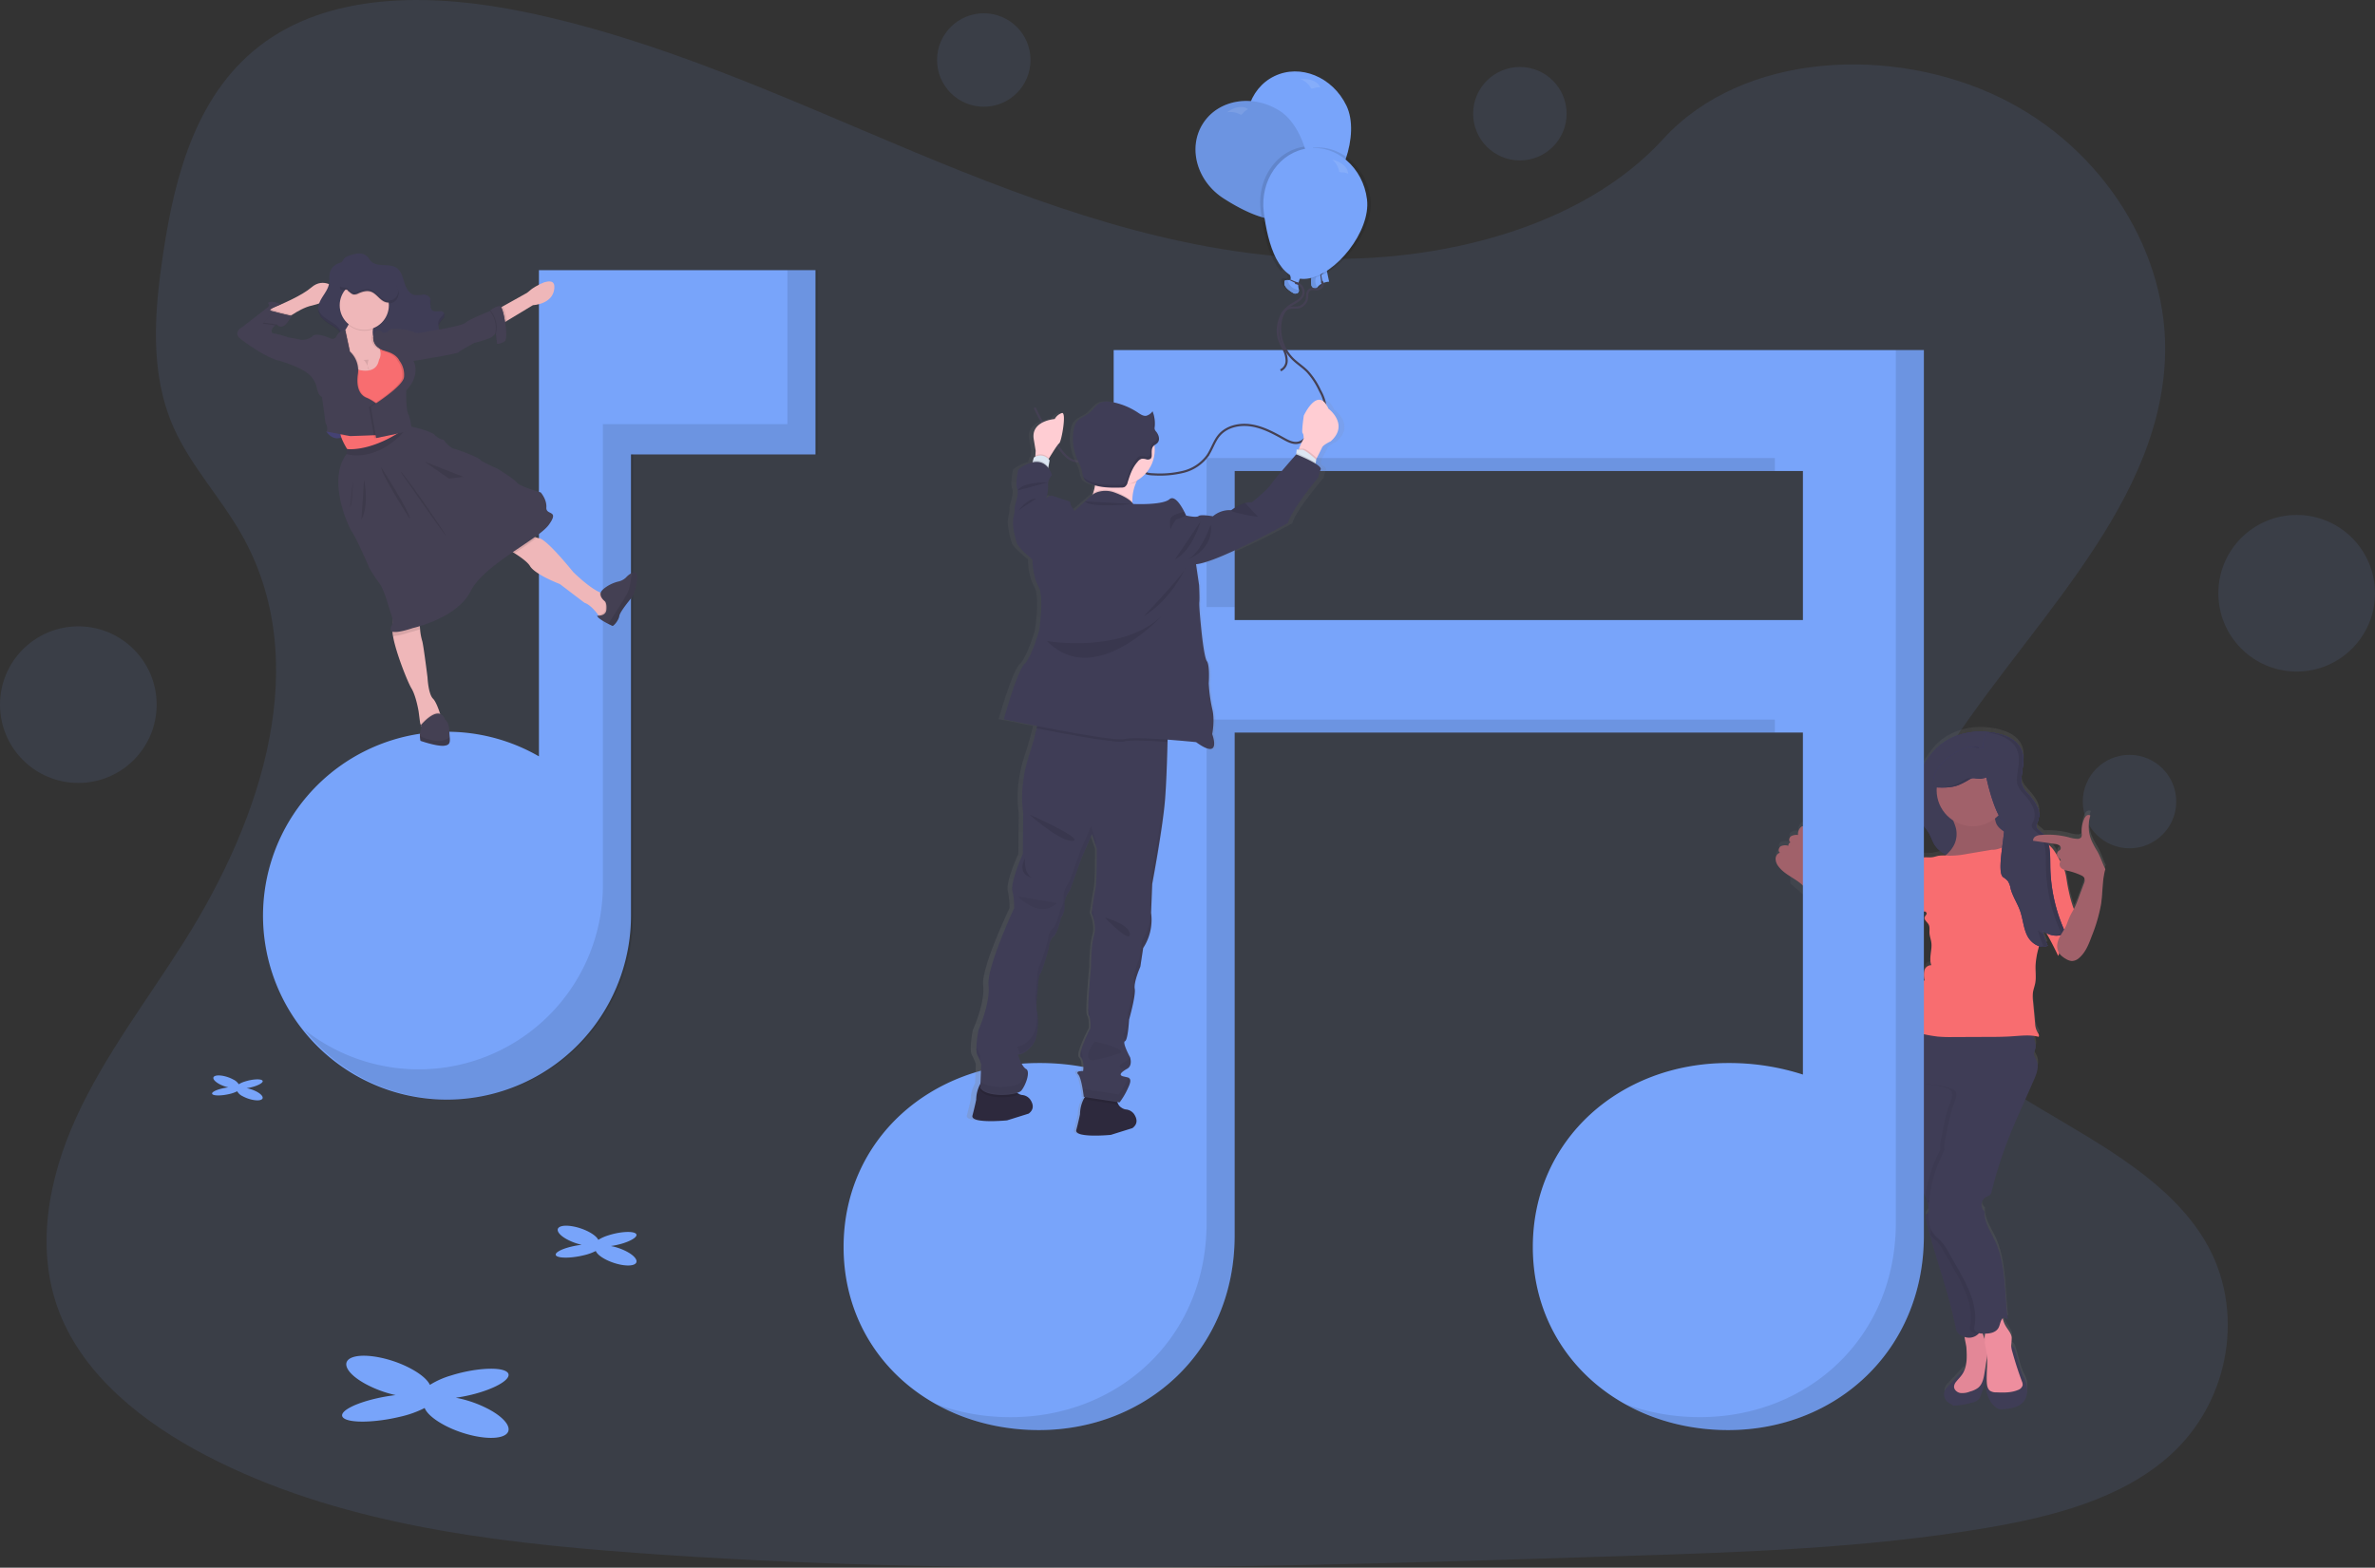 <svg data-name="Layer 1" xmlns="http://www.w3.org/2000/svg" xmlns:xlink="http://www.w3.org/1999/xlink" width="1099.2" height="725.77"><rect width="100%" height="100%" fill="#333333" stroke="none"/><defs><linearGradient id="a" x1="837" y1="580.8" x2="989.66" y2="580.8" gradientTransform="matrix(-1 0 0 1 1862 0)" gradientUnits="userSpaceOnUse"><stop offset="0" stop-color="gray" stop-opacity=".25"/><stop offset=".54" stop-color="gray" stop-opacity=".12"/><stop offset="1" stop-color="gray" stop-opacity=".1"/></linearGradient><linearGradient id="b" x1="-106.89" y1="588.73" x2="-106.89" y2="244.28" gradientTransform="matrix(-1 -.04 -.04 1 494.48 21.29)" xlink:href="#a"/></defs><circle cx="985.58" cy="371.09" r="21.63" fill="#78a4fa" opacity=".1"/><circle cx="1062.95" cy="274.65" r="36.25" fill="#78a4fa" opacity=".1"/><circle cx="455.32" cy="27.78" r="21.63" fill="#78a4fa" opacity=".1"/><circle cx="703.43" cy="52.64" r="21.63" fill="#78a4fa" opacity=".1"/><circle cx="36.25" cy="326.22" r="36.25" fill="#78a4fa" opacity=".1"/><path d="M608.11 119.66c-64.72-2.41-126.36-24.85-185.22-49.41S305.72 18.5 242.6 5.49c-40.63-8.37-87.09-9.56-119.83 13.84-31.55 22.56-41.73 61.39-47.17 97.45-4.12 27.14-6.54 55.7 4.74 81.1 7.83 17.64 21.74 32.46 31.36 49.35 33.47 58.78 9.81 131.27-26.46 188.66-17 26.92-36.74 52.6-49.87 81.26s-19.23 61.5-7.77 90.74c11.38 29 38.51 50.74 67.9 66 59.69 31.09 130 40 198.61 45 151.82 11.16 304.46 6.33 456.69 1.49 56.33-1.79 112.92-3.61 168.34-13 30.78-5.2 62.55-13.45 84.89-33.36 28.37-25.27 35.4-68.07 16.39-99.76-31.88-53.16-120-66.37-142.31-123.42-12.26-31.4.33-66.38 18.16-95.5 38.23-62.48 102.33-117.29 105.7-188.71 2.32-49-28.49-98.16-76.13-121.37-49.94-24.33-119.18-21.27-156 19-37.92 41.63-104.59 57.54-161.73 55.4z" fill="#78a4fa" opacity=".1"/><path d="M872.34 482.75a5.91 5.91 0 0 0 1.33 3.46 19.66 19.66 0 0 0 5.32 4.52v5.42s16 13.37 19.29 18.42c3.17 4.82 6.41 9.73 10.92 13.32a9.85 9.85 0 0 0 4.07 2.16h.27a4.23 4.23 0 0 1-1.56 1 3.7 3.7 0 0 0 4.36 3.13 7.29 7.29 0 0 0 2.16-1.08l6.34-4.1a18.16 18.16 0 0 0 2.95-2.21c1.18-1.19 2-2.68 3.16-3.9 2-2.08 4.84-3.32 6.23-5.82.87-1.56 1-3.41 1.56-5.12.35-1.12.86-2.18 1.2-3.3a11.93 11.93 0 0 0 .41-2.06c.22.19.45.38.69.56.49-.32 1.43.52 1.21 1.06s-.75.93-.93 1.49c-.4 1.28 1.18 2.23 1.84 3.4s.32 2.67.39 4 .68 2.93.87 4.42c.46 3.48-1.26 7.15 0 10.44a3.29 3.29 0 0 0-3.25 2.53 9.58 9.58 0 0 0 .13 4.45 6.12 6.12 0 0 0-3 5.59 1.37 1.37 0 0 1-.14 1 1.42 1.42 0 0 1-.57.33 5.64 5.64 0 0 0-3.48 5.24 2.6 2.6 0 0 1-.1 1.11 2.63 2.63 0 0 1-.82.84 6.52 6.52 0 0 0-2.43 5.1 3.7 3.7 0 0 0 1.72 3.34h.07a18 18 0 0 0-6 11.39 46.76 46.76 0 0 0 .78 11.79h.36v.29a5.25 5.25 0 0 0 .57 1.7 24.36 24.36 0 0 1 2.15 8.76 7.76 7.76 0 0 0 .3 2.21 11.14 11.14 0 0 0 1.13 1.94c1.33 2.17 1.64 4.79 2.09 7.3a57.72 57.72 0 0 0 2.55 9.57c1.53 4.24 3.59 8.58 2.89 13a13 13 0 0 0-.4 3.21 9.39 9.39 0 0 0 1.26 3.37c.51 1 1 2.06 1.4 3.12a2.52 2.52 0 0 0 .62 1.69c.12.33.22.67.32 1s.17.53.25.8a10.32 10.32 0 0 1 .31 1.36l-.06 1.05v1a2.49 2.49 0 0 1-.48.89 3.58 3.58 0 0 1-.26.29l-.24.27a1.8 1.8 0 0 0-.27.39 1.87 1.87 0 0 0-.08 1.15c0 .15.06.3.1.45.25 1.08.52 2.16.79 3.23.08.33.17.65.25 1 .22.84.44 1.69.67 2.53v.11l.15.56.57 2.06c.12.41.24.81.35 1.22l.44 1.49q.51 1.74 1.05 3.48c3.57 11.78 7.4 23.49 9.76 35.57a3.83 3.83 0 0 0 1.43 2.14 8.24 8.24 0 0 0 2.49 1.34c.23 1.77.8 3.93.87 5 .22 3.49.38 7.21-.89 10.39a.84.84 0 0 0-.76.24 31 31 0 0 0-2.29 2.43l-4.69 5a7.75 7.75 0 0 0-1.06 1.29 4.51 4.51 0 0 0-.45 3.69 5 5 0 0 0 2.41 2.86 4 4 0 0 1 .76.43 4.51 4.51 0 0 0 .47.4 1.82 1.82 0 0 0 1 .19 35.71 35.71 0 0 0 7.87-1.34 6.31 6.31 0 0 0 3.25-1.53 6.08 6.08 0 0 0 1.11-2.16l.94-2.6a29.61 29.61 0 0 0 1.43-4.85 10 10 0 0 0-.25-5 1 1 0 0 0-.24.41c.23-1.45.45-2.91.68-4.37.07-.43.13-.87.19-1.32.3 3.89-.27 7.81-.09 11.71a13.65 13.65 0 0 0-.39 2.19c.26 3.58 1.75 7.49 4.64 9.62a4.75 4.75 0 0 0 1.59.83 5.62 5.62 0 0 0 1.64 0 20.9 20.9 0 0 0 6.24-1.18 7.67 7.67 0 0 0 4.49-4.26 10 10 0 0 0 .45-3.08 11.83 11.83 0 0 0-.29-3.25 24.79 24.79 0 0 0-1.64-3.79 36.17 36.17 0 0 1-1.86-5.58l-.87-3.17c-.24-.9-.49-1.8-.8-2.68a4.49 4.49 0 0 0-1.11-2.11c-.36-.28-.6-.3-.76-.14v-.34a35.86 35.86 0 0 0 .23-3.71c-.24-2-1.83-3.63-2.86-5.41a10.56 10.56 0 0 1-1.14-2.86c-.06-.22-.1-.43-.14-.66a2.33 2.33 0 0 1 .57-.37l1.78 1c-1.57-11.8-.74-24.17-5.32-35.15-2-4.78-5.85-9.76-5.42-14.91a4.2 4.2 0 0 1 .47-6.7c.77-.42 1.72-.62 2.25-1.33a3.63 3.63 0 0 0 .51-1.29 204.58 204.58 0 0 1 9.88-29.65c.89-2.11 1.81-4.2 2.74-6.29l3.1-7.05 3.78-8.58c1.28-2.89 2.57-6.19 1.36-9.1-.48-1.15-1.33-2.24-1.21-3.47a21.78 21.78 0 0 1 .74-2.29 5.7 5.7 0 0 0-.19-2.49 89.79 89.79 0 0 0-.82-3.23 18 18 0 0 1 2.41.46c.48-.81-.29-1.75-.76-2.57a8.69 8.69 0 0 1-.87-3.57l-1-10.09a17.9 17.9 0 0 1-.08-4.2c.2-1.48.77-2.89 1.06-4.37.55-2.83 0-5.75.18-8.64a38.74 38.74 0 0 1 1.32-7.52c.09-.37.17-.73.26-1.1a6 6 0 0 0 1.45.25h1.24a4 4 0 0 0 .55-.14h.12a6 6 0 0 0 .59-.23c-.24-.51-.46-1-.67-1.54-.09-.21-.17-.42-.25-.63s-.23-.59-.33-.89-.2-.55-.29-.82-.15-.46-.22-.69-.19-.63-.28-1-.18-.66-.27-1l.15-.31a8.77 8.77 0 0 0 1.65 1.13c2 3.45 3.81 7 5.48 10.58a3.36 3.36 0 0 0 .51-1.29 6.19 6.19 0 0 0 .71.91 10.6 10.6 0 0 0 2.33 1.71 6 6 0 0 0 2.76 1 5.15 5.15 0 0 0 3.53-1.53c2.91-2.55 4.36-6.34 5.71-10a75.29 75.29 0 0 0 4.3-14.73c.82-5.43.47-11.07 2-16.34-1.39-2.76-2.27-5.81-3.83-8.48a37.92 37.92 0 0 1-2.64-4.95 17.1 17.1 0 0 1-.47-11.44 1.57 1.57 0 0 0-1.83.1 3.83 3.83 0 0 0-1.1 1.6 14.19 14.19 0 0 0-1.09 6.72 2.68 2.68 0 0 1-.19 1.64 2.06 2.06 0 0 1-1.78.75 15.34 15.34 0 0 1-4.12-.75 38.28 38.28 0 0 0-11.48-1.12 9.11 9.11 0 0 0-1-1l-.43-.35-.44-.34-.22-.18a5 5 0 0 1-.42-.37 2.77 2.77 0 0 1-1-1.75 2.25 2.25 0 0 1 0-.26 1.94 1.94 0 0 1 0-.24 3.38 3.38 0 0 1 .23-.7 4.71 4.71 0 0 1 .22-.45l.11-.23c0-.07.07-.15.11-.22a6.59 6.59 0 0 0 .32-.84 6.13 6.13 0 0 0 .21-.87 6.54 6.54 0 0 0 .09-.89v-1.35a9.09 9.09 0 0 0-.37-1.78 9.87 9.87 0 0 0-.48-1.28 14.16 14.16 0 0 0-.85-1.58 24.18 24.18 0 0 0-2.14-2.91l-.59-.69-.6-.68a23.75 23.75 0 0 1-1.74-2.13 8.28 8.28 0 0 1-1-1.78 6.84 6.84 0 0 1-.21-.64 6.51 6.51 0 0 1-.18-1.24v-.41a15.44 15.44 0 0 1 .08-1.67c.08-.78.19-1.57.3-2.37.07-.53.15-1.06.22-1.59 0-.26.06-.53.1-.79.06-.53.12-1.06.16-1.59a15.24 15.24 0 0 0-.26-4.63 8.77 8.77 0 0 0-.47-1.48 9.39 9.39 0 0 0-1-1.8 13 13 0 0 0-5.56-4.33 25.6 25.6 0 0 0-5.09-1.63c-.7-.15-1.39-.28-2.08-.39-10.4-1.67-21.44 1.49-28 10-3.42 4.42-6.33 9.38-7.57 14.83s-.68 11.49 2.39 16.17c1.29 2 3 3.68 4.13 5.74.94 1.68 1.5 3.57 2.51 5.21a12.3 12.3 0 0 0 5.55 4.67l-.44.4a13.48 13.48 0 0 0-3.11.06c-1.06.18-2.09.59-3.16.72-1.32.17-2.67-.09-4 .08-2.46.32-4.48 2-6.35 3.65-2.19 1.91-4.54 4.14-4.71 7v.08l-1.47 2a7.89 7.89 0 0 0-.92 1.45c-.59 1.39-.26 3-.58 4.48a9.58 9.58 0 0 1-1.16 2.67 60.07 60.07 0 0 1-5 7.46 12.64 12.64 0 0 1-3.11 3.08 5.6 5.6 0 0 1-3.24.92 20.77 20.77 0 0 1-4.74-3.17 30.57 30.57 0 0 1-4.19-5.21c-2.38-3.43 5 6.83 2.62 3.39l-21.34-35.56a29 29 0 0 1-.84-5.06c0-.65-.27-1.51-.93-1.53a1.13 1.13 0 0 0-.75.36 4.34 4.34 0 0 0-1.39 3.7 5.13 5.13 0 0 0-3.27.58 1.87 1.87 0 0 0-.41 2.66v.27a1.42 1.42 0 0 0-.75 1.5 5.08 5.08 0 0 0-3.51.17c-1.05.59-1.45 2.32-.43 3a3.07 3.07 0 0 0-1.96 2.9zm133.68 5.1a16.52 16.52 0 0 0 1.87.48 29.85 29.85 0 0 1 5.8 2 3.18 3.18 0 0 1 1.51 1.13 3.36 3.36 0 0 1-.18 2.84l-2.64 7.13c-.42 1.12-.83 2.24-1.35 3.31-.2.43-.43.86-.66 1.28q-.12-.36-.24-.69a58.51 58.51 0 0 1-1.9-6.64c-.44-1.94-.81-3.9-1.12-5.86a28.64 28.64 0 0 0-1.11-4.98zm-2.76-5.59.2.14a2.25 2.25 0 0 1 .69.48 1.07 1.07 0 0 1 0 1zm-4.77-6.87 3.16.46a4.15 4.15 0 0 1 2.13.73 1.43 1.43 0 0 1 .29 2 4.76 4.76 0 0 1-.7.47 2 2 0 0 0-.75 2.07 22.41 22.41 0 0 0-1.81-2.81 13.9 13.9 0 0 0-2.11-2.16c-.07-.25-.13-.51-.21-.76zm-30.37 227.33a11.28 11.28 0 0 0 1.17 0 11.23 11.23 0 0 0-.19 2.84z" transform="translate(-50.4 -87.11)" fill="url(#a)"/><path d="M921.92 339.11c5.49.88 11.59 3 13.69 8.14 1.58 3.89.36 8.26 0 12.44a9.44 9.44 0 0 0 .12 3.31 11.61 11.61 0 0 0 2.9 4.55 24.24 24.24 0 0 1 4.18 5.85 8.52 8.52 0 0 1 .28 7 5.09 5.09 0 0 0-.69 1.84c-.07 1.43 1.42 2.33 2.52 3.24 4.12 3.41 3.94 9.62 4 15a75.72 75.72 0 0 0 7.16 31.64 9.67 9.67 0 0 1-10.82-1.41 36.43 36.43 0 0 0 2.46 7.08c-3.49 1.69-7.69-1.09-9.43-4.54s-2-7.48-3.2-11.14-3.49-6.89-4.49-10.58a10.17 10.17 0 0 0-1.25-3.54 9 9 0 0 0-2.2-1.87 21.4 21.4 0 0 1-7.75-10.52c-4.27 1-8.62 1.89-13 1.5s-8.79-2.37-11.08-6.09c-1-1.64-1.57-3.53-2.51-5.21-1.15-2.06-2.85-3.75-4.14-5.73-3.06-4.68-3.62-10.69-2.38-16.15s4.14-10.39 7.57-14.81c6.63-8.51 17.67-11.67 28.06-10z" fill="#3a3768"/><path d="M921.92 339.11c5.49.88 11.59 3 13.69 8.14 1.58 3.89.36 8.26 0 12.44a9.44 9.44 0 0 0 .12 3.31 11.61 11.61 0 0 0 2.9 4.55 24.24 24.24 0 0 1 4.18 5.85 8.52 8.52 0 0 1 .28 7 5.09 5.09 0 0 0-.69 1.84c-.07 1.43 1.42 2.33 2.52 3.24 4.12 3.41 3.94 9.62 4 15a75.72 75.72 0 0 0 7.16 31.64 9.67 9.67 0 0 1-10.82-1.41 36.43 36.43 0 0 0 2.46 7.08c-3.49 1.69-7.69-1.09-9.43-4.54s-2-7.48-3.2-11.14-3.49-6.89-4.49-10.58a10.17 10.17 0 0 0-1.25-3.54 9 9 0 0 0-2.2-1.87 21.4 21.4 0 0 1-7.75-10.52c-4.27 1-8.62 1.89-13 1.5s-8.79-2.37-11.08-6.09c-1-1.64-1.57-3.53-2.51-5.21-1.15-2.06-2.85-3.75-4.14-5.73-3.06-4.68-3.62-10.69-2.38-16.15s4.14-10.39 7.57-14.81c6.63-8.51 17.67-11.67 28.06-10z" fill="#3f3d56"/><path d="M956.54 407.68c.31 2 .68 3.92 1.13 5.87a56.16 56.16 0 0 0 1.89 6.62 6.36 6.36 0 0 1 .59 3 5.61 5.61 0 0 1-.73 1.82c-2.51 4.45-5.89 8.75-6.18 13.85-.07 1.27 0 2.64-.68 3.69q-2.91-6.24-6.41-12.18c-2.44-4.14-5.15-8.32-5.85-13.08a24.8 24.8 0 0 1 .08-6.72 14.63 14.63 0 0 1 2.42-7.07c1.65-2.16 6.2-5.43 9.14-4.76 3.45.84 4.16 6.17 4.6 8.96z" fill="#f86d70"/><path d="M868.17 431.67c-3.28-1.34-6.62-2.75-9.23-5.16a30.11 30.11 0 0 1-4.19-5.2l-7.71-11.14c-1.83-2.65-3.71-5.43-4.1-8.62a28.37 28.37 0 0 1-7.71-17.5c0-.66-.26-1.51-.92-1.53a1.16 1.16 0 0 0-.76.36 4.35 4.35 0 0 0-1.38 3.7 5.13 5.13 0 0 0-3.27.57c-.92.66-1.16 2.29-.17 2.84a1.41 1.41 0 0 0-1 1.59 5 5 0 0 0-3.51.17c-1 .59-1.45 2.31-.43 3a3 3 0 0 0-2 2.93 5.88 5.88 0 0 0 1.33 3.45c3 4 8.2 5.58 11.63 9.16a26.56 26.56 0 0 1 3 4l9.95 15.14c3.16 4.81 6.41 9.71 10.92 13.29a9.88 9.88 0 0 0 4.06 2.16 4.49 4.49 0 0 0 4.27-1.18c1-1.13 1.15-2.76 1.25-4.26.24-2.55-.2-5.2-.03-7.77z" fill="#a1616a"/><path d="M901.48 641.89a8.65 8.65 0 0 0-1.06 1.29 4.51 4.51 0 0 0-.45 3.69 5 5 0 0 0 2.41 2.85 4.71 4.71 0 0 1 .76.44 4.51 4.51 0 0 0 .47.4 1.82 1.82 0 0 0 1 .19 36.41 36.41 0 0 0 7.87-1.34 6.31 6.31 0 0 0 3.25-1.53 6.47 6.47 0 0 0 1.11-2.15l.93-2.6a30.54 30.54 0 0 0 1.44-4.84 10.08 10.08 0 0 0-.26-5 1.63 1.63 0 0 0-.35 1 11.07 11.07 0 0 1-2 4.85 4.94 4.94 0 0 1-.78 1 5.09 5.09 0 0 1-2.34 1 28.76 28.76 0 0 1-5 .64 1.56 1.56 0 0 1-.68-.08 1.19 1.19 0 0 1-.57-.71 3 3 0 0 1 0-2c.45-1.26 1.69-2.09 2.29-3.3.44-.89-.17-1.87-1.08-1.12a27.74 27.74 0 0 0-2.29 2.43z" fill="#3f3d56"/><path d="M910.1 623.89c.27 4.19.45 8.71-1.84 12.22-.82 1.27-1.93 2.33-2.87 3.52a4.13 4.13 0 0 0-1 2.12c-.14 1.53 1.3 2.85 2.82 3.13a9.33 9.33 0 0 0 4.53-.65 10.91 10.91 0 0 0 3.85-1.81c2-1.69 2.52-4.5 2.92-7.08l.93-6a18.91 18.91 0 0 0 .34-4.37 19.46 19.46 0 0 0-1.17-4.71l-1.54-4.5a2.12 2.12 0 0 0-.68-1.12 2 2 0 0 0-1.17-.21c-1.47.07-5.18.61-5.89 2.16-.65 1.4.67 5.72.77 7.3z" fill="#ee8e9e"/><path d="M910.1 623.89c.27 4.19.45 8.71-1.84 12.22-.82 1.27-1.93 2.33-2.87 3.52a4.13 4.13 0 0 0-1 2.12c-.14 1.53 1.3 2.85 2.82 3.13a9.33 9.33 0 0 0 4.53-.65 10.91 10.91 0 0 0 3.85-1.81c2-1.69 2.52-4.5 2.92-7.08l.93-6a18.91 18.91 0 0 0 .34-4.37 19.46 19.46 0 0 0-1.17-4.71l-1.54-4.5a2.12 2.12 0 0 0-.68-1.12 2 2 0 0 0-1.17-.21c-1.47.07-5.18.61-5.89 2.16-.65 1.4.67 5.72.77 7.3z" opacity=".05"/><path d="M877.15 499.74a.37.37 0 0 0 0 .11 5 5 0 0 0 .56 1.7 24.58 24.58 0 0 1 2.16 8.75 7.41 7.41 0 0 0 .29 2.21 11.81 11.81 0 0 0 1.13 1.94c1.33 2.17 1.64 4.78 2.09 7.29a57.61 57.61 0 0 0 2.55 9.56c1.53 4.23 3.59 8.57 2.89 13a13 13 0 0 0-.4 3.2 9.24 9.24 0 0 0 1.25 3.37c.52 1 1 2.06 1.41 3.12s.85 2.31 1.19 3.48c.41 1.44.69 3.14-.26 4.29a4.88 4.88 0 0 0-.77.94 2.5 2.5 0 0 0 0 1.62q.81 3.42 1.74 6.83c.48 1.78 1 3.55 1.51 5.32 3.86 12.94 8.22 25.75 10.81 39 .37 1.91 2.81 3.28 4.71 3.69a6.14 6.14 0 0 0 5.41-1.45 3.32 3.32 0 0 0 .38-.37c2-2.14 2.27-5.42 2.13-8.38-.67-13.64-7.54-26.12-10.81-39.38a75.84 75.84 0 0 1-2.12-14.61c-.77-16.47-1.07-33.87 3.58-49.68 1-3.29 2.11-7 .37-10-1.1-1.86-3.13-3-5.14-3.76a33.1 33.1 0 0 0-25.69.66 8 8 0 0 0 0 1 10.13 10.13 0 0 1-.52 4.54 5.57 5.57 0 0 0-.45 2.01zm56.37 128.39.87 3.17a35.43 35.43 0 0 0 1.85 5.58 24.31 24.31 0 0 1 1.65 3.78 12.22 12.22 0 0 1 .28 3.25 9.93 9.93 0 0 1-.45 3.07 7.67 7.67 0 0 1-4.49 4.26 21.21 21.21 0 0 1-6.23 1.17 5 5 0 0 1-1.64 0 4.57 4.57 0 0 1-1.59-.83c-2.89-2.12-4.38-6-4.64-9.61a11.82 11.82 0 0 1 .49-2.45c.22-.3 2.41.93 1.47 2-1.38 1.53 2.67.74 4.73.61a19 19 0 0 0 2.68-.44l3.33-.71c1.09-.24 2.35-.61 2.73-1.66s-.46-2.29-1.11-3.3c-1.75-2.69-2.19-6-2.6-9.17-.08-.63-.86-4.68.75-3.42a4.5 4.5 0 0 1 1.12 2.11c.31.8.55 1.69.8 2.59z" fill="#3f3d56"/><path d="M892.02 561.77c1-1.15.67-2.85.26-4.28-.16-.54-.32-1.07-.5-1.6l13.09-4.42c0 1.17.1 2.34.15 3.51a76.05 76.05 0 0 0 2.12 14.62c3.27 13.25 10.14 25.73 10.81 39.36.15 3.14-.18 6.65-2.5 8.77a6.19 6.19 0 0 1-5.42 1.44c-1.89-.41-4.34-1.78-4.71-3.69-2.59-13.25-7-26.06-10.81-39q-1.8-6-3.25-12.16a2.54 2.54 0 0 1 0-1.61 4.88 4.88 0 0 1 .76-.94z" opacity=".05"/><path d="M928.2 613.76c1 1.78 2.61 3.36 2.85 5.4a30.92 30.92 0 0 1-.23 3.71 11.64 11.64 0 0 0 .55 3q1.9 6.9 4.4 13.62a3.73 3.73 0 0 1 .35 1.85 3.26 3.26 0 0 1-2.17 2.16c-3.11 1.33-6.63 1.24-10 1.1a5.23 5.23 0 0 1-2.82-.66c-1.21-.83-1.51-2.47-1.59-3.93-.23-4.25.49-8.52 0-12.75-.16-1.54-.49-3.06-.73-4.58a13.43 13.43 0 0 1 .2-6.4 14.65 14.65 0 0 1 2.39-4 12.52 12.52 0 0 1 3.33-3.32c.4-.24 1.53-1 1.93-.51.21.23.12.85.15 1.14a11.37 11.37 0 0 0 .23 1.32 10.85 10.85 0 0 0 1.16 2.85z" fill="#ee8e9e"/><path d="M903.03 505.05a3.62 3.62 0 0 1 .25 3c-.44 1.81-1.16 3.54-1.75 5.31a73.87 73.87 0 0 0-2.26 9.65c-.55 2.95-1.71 6.23-1.23 9.2a65.55 65.55 0 0 0-7 21.81c-.27 1.95 4.07 4.48 4 6.45-.16 3.92-3.29 4.23-1 7.36.11.16-.87 3.66-.74 3.81.94 1.13 2.13 2 3.14 3.09a23.63 23.63 0 0 1 3.31 4.85c6 10.78 14.59 23 11.93 35a2.14 2.14 0 0 0 1.14 2.16 5.89 5.89 0 0 0 2.52.58h.42c2-2.14 2.27-5.42 2.13-8.38-.67-13.64-7.54-26.12-10.81-39.38a75.84 75.84 0 0 1-2.12-14.61c-.77-16.47-1.07-33.87 3.58-49.68 1-3.29 2.11-7 .37-10-1.1-1.86-3.13-3-5.14-3.76a33.1 33.1 0 0 0-25.69.66 8 8 0 0 0 0 1 10.13 10.13 0 0 1-.52 4.54 5.57 5.57 0 0 0-.51 2s-.24-2.65-.24-2.61c5.35.77 10.93 4.26 16.28 5a37.18 37.18 0 0 1 8.16 1.8 3.54 3.54 0 0 1 1.78 1.15z" opacity=".05"/><path d="M940.05 475.89c.72 2.29 1.36 4.6 1.9 6.93a5.66 5.66 0 0 1 .19 2.48 21.78 21.78 0 0 0-.74 2.29c-.12 1.23.73 2.31 1.21 3.46 1.21 2.92-.08 6.21-1.35 9.1l-3.79 8.57-3.1 7c-.92 2.09-1.84 4.18-2.73 6.29a204.49 204.49 0 0 0-9.88 29.61 3.63 3.63 0 0 1-.51 1.29c-.53.7-1.48.9-2.25 1.33a4.19 4.19 0 0 0-.46 6.69c-.44 5.15 3.42 10.12 5.41 14.89 4.57 11 3.74 23.32 5.32 35.1l-1.78-1c-1.71.78-1.65 3.2-2.56 4.83-1.38 2.46-4.75 2.81-7.56 2.62a5.9 5.9 0 0 1-2.53-.58 2.13 2.13 0 0 1-1.13-2.16c2.65-12-6-24.25-11.94-35a23.3 23.3 0 0 0-3.31-4.84c-1-1.07-2.19-2-3.14-3.1-2.63-3.16-3-7.62-2.79-11.73a65.72 65.72 0 0 1 7.47-27.7c-.47-3 .69-6.25 1.24-9.2a72.26 72.26 0 0 1 2.25-9.65c.59-1.77 1.31-3.5 1.75-5.31a3.62 3.62 0 0 0-.24-3 3.52 3.52 0 0 0-1.69-1.09 37.63 37.63 0 0 0-8.16-1.8l-18.38-2.64c-.59-3.78-1.19-8-.78-11.78a18.11 18.11 0 0 1 13-15.16 2.73 2.73 0 0 1 2.39.15 95.83 95.83 0 0 1 48.67 3.11z" fill="#3f3d56"/><path d="M923.35 376.5a9 9 0 0 0 .8 5.26 8.22 8.22 0 0 0 2.09 2.31 15.49 15.49 0 0 0 6.06 3c1.3.33 2.76.55 3.62 1.59 1.29 1.56.43 3.91-.67 5.61-1.9 3-4.55 5.65-7.94 6.57-2.71.74-5.61.29-8.38.77-2 .35-3.9 1.18-5.88 1.65a17.35 17.35 0 0 1-16-4.45c2.94-2.26 6-4.67 7.53-8.06a11.46 11.46 0 0 0 .57-7.7c-.71-2.51-2.3-5-1.8-7.52s3-4.32 5.51-5.19a35.34 35.34 0 0 1 6.93-1.4c1.29-.18 9.52-2 10-1.1.29.51-1.42 3.51-1.63 4.17a16.05 16.05 0 0 0-.81 4.49z" fill="#a1616a"/><path d="M923.35 376.5a9 9 0 0 0 .8 5.26 8.22 8.22 0 0 0 2.09 2.31 15.49 15.49 0 0 0 6.06 3c1.3.33 2.76.55 3.62 1.59 1.29 1.56.43 3.91-.67 5.61-1.9 3-4.55 5.65-7.94 6.57-2.71.74-5.61.29-8.38.77-2 .35-3.9 1.18-5.88 1.65a17.35 17.35 0 0 1-16-4.45c2.94-2.26 6-4.67 7.53-8.06a11.46 11.46 0 0 0 .57-7.7c-.71-2.51-2.3-5-1.8-7.52s3-4.32 5.51-5.19a35.34 35.34 0 0 1 6.93-1.4c1.29-.18 9.52-2 10-1.1.29.51-1.42 3.51-1.63 4.17a16.05 16.05 0 0 0-.81 4.49z" opacity=".05"/><circle cx="913" cy="365.81" r="16.69" fill="#a1616a"/><path d="m921.81 393.4-11.31 1.9a42.37 42.37 0 0 1-8.46.85 24.2 24.2 0 0 0-4.66 0c-1.07.18-2.09.59-3.17.72-1.32.17-2.66-.08-4 .09-2.46.31-4.48 2-6.35 3.64-2.19 1.9-4.54 4.13-4.7 7a2 2 0 0 0 .13 1 2.93 2.93 0 0 0 .84.88c2.08 1.7 3.25 4.25 4.73 6.5a25.11 25.11 0 0 0 5.62 6.06c.5-.32 1.44.52 1.22 1.06s-.75.93-.93 1.49c-.4 1.28 1.18 2.22 1.83 3.4s.33 2.66.4 4 .67 2.93.87 4.43c.45 3.47-1.26 7.13 0 10.42a3.27 3.27 0 0 0-3.25 2.53 9.55 9.55 0 0 0 .13 4.44 6.11 6.11 0 0 0-3 5.58 1 1 0 0 1-.72 1.33 5.63 5.63 0 0 0-3.47 5.23 2.57 2.57 0 0 1-.1 1.11 2.44 2.44 0 0 1-.82.84 6.52 6.52 0 0 0-2.43 5.1 3.74 3.74 0 0 0 1.72 3.34 31.12 31.12 0 0 0 7.6 2.26 68.3 68.3 0 0 0 7.36 1.3 66 66 0 0 0 6.89.21l15.14-.06c4.25 0 8.51 0 12.76-.32 4-.26 8-.76 11.85.28.48-.81-.29-1.75-.76-2.57a8.61 8.61 0 0 1-.87-3.56l-.95-10.09a17.73 17.73 0 0 1-.08-4.18c.21-1.49.77-2.9 1.06-4.37.55-2.83 0-5.75.18-8.63a38.51 38.51 0 0 1 1.32-7.51l3-12.35a47.67 47.67 0 0 1 1.48-6.19q3.45-8.9 7.25-17.64a1.82 1.82 0 0 0-.13-1.56l-2.5-4.49a28.66 28.66 0 0 0-2.29-3.65 14.45 14.45 0 0 0-8.45-5.19 14.94 14.94 0 0 0-9.82 1.46c-1.17.62-2.25 1.39-3.44 2-2.01 1-4.46 2.06-6.72 1.91z" fill="#f86d70"/><path d="m881.65 404.39-3.94 5.26a6.7 6.7 0 0 0-.92 1.45c-.6 1.38-.27 3-.59 4.46a9.3 9.3 0 0 1-1.15 2.67 61.58 61.58 0 0 1-5 7.46 13.37 13.37 0 0 1-3.11 3.08 5.16 5.16 0 0 1-4.2.74 2.63 2.63 0 0 1 1.38 1.25 15.26 15.26 0 0 1 1 9.76 10 10 0 0 1-1.1 3.2 4.8 4.8 0 0 1-2.51 2.17 3.7 3.7 0 0 0 4.36 3.13 7.29 7.29 0 0 0 2.16-1.08l6.33-4.1a16.82 16.82 0 0 0 2.95-2.21c1.18-1.18 2-2.67 3.16-3.89 2-2.07 4.84-3.31 6.23-5.81.87-1.56 1-3.41 1.55-5.12.35-1.11.87-2.17 1.2-3.29a14.7 14.7 0 0 0-1.3-10.54c-1.63-3.25-4.16-5.83-6.5-8.59z" fill="#f86d70"/><path d="M896.51 356.3a21.88 21.88 0 0 1 5.87-6.11c3.11-2.33 6.7-4.26 10.59-4.48a11.26 11.26 0 0 1 4.76.78c.08-4.72 1.25-7.85 4.19-7.38 5.49.88 11.59 3 13.69 8.14 1.58 3.89.36 8.26 0 12.44a9.44 9.44 0 0 0 .12 3.31 11.61 11.61 0 0 0 2.9 4.55 24.24 24.24 0 0 1 4.18 5.85 8.52 8.52 0 0 1 .28 7 5.09 5.09 0 0 0-.69 1.84c-.07 1.43 1.42 2.33 2.52 3.24 4.12 3.41 3.94 9.62 4 15a75.72 75.72 0 0 0 7.16 31.64 9.67 9.67 0 0 1-10.82-1.41 36.43 36.43 0 0 0 2.46 7.08c-3.49 1.69-7.69-1.09-9.43-4.54s-2-7.48-3.2-11.14-3.49-6.89-4.49-10.58a10.17 10.17 0 0 0-1.25-3.54 9 9 0 0 0-2.2-1.87c-3.59-2.58 1.7-22.12.3-26.31-2.09.45-5.93-9.63-8.12-19.88a10.35 10.35 0 0 1-4.75.48 5.72 5.72 0 0 0-1.7-.12 4.52 4.52 0 0 0-1.48.6 36.51 36.51 0 0 1-5.05 2.6c-3.62 1.35-7.61 1.17-11.46 1a11.36 11.36 0 0 1 1.62-8.19z" fill="#3a3768"/><path d="M896.51 356.3a21.88 21.88 0 0 1 5.87-6.11c3.11-2.33 6.7-4.26 10.59-4.48a11.26 11.26 0 0 1 4.76.78c.08-4.72 1.25-7.85 4.19-7.38 5.49.88 11.59 3 13.69 8.14 1.58 3.89.36 8.26 0 12.44a9.44 9.44 0 0 0 .12 3.31 11.61 11.61 0 0 0 2.9 4.55 24.24 24.24 0 0 1 4.18 5.85 8.52 8.52 0 0 1 .28 7 5.09 5.09 0 0 0-.69 1.84c-.07 1.43 1.42 2.33 2.52 3.24 4.12 3.41 3.94 9.62 4 15a75.72 75.72 0 0 0 7.16 31.64 9.67 9.67 0 0 1-10.82-1.41 36.43 36.43 0 0 0 2.46 7.08c-3.49 1.69-7.69-1.09-9.43-4.54s-2-7.48-3.2-11.14-3.49-6.89-4.49-10.58a10.17 10.17 0 0 0-1.25-3.54 9 9 0 0 0-2.2-1.87c-3.59-2.58 1.7-22.12.3-26.31-2.09.45-5.93-9.63-8.12-19.88a10.35 10.35 0 0 1-4.75.48 5.72 5.72 0 0 0-1.7-.12 4.52 4.52 0 0 0-1.48.6 36.51 36.51 0 0 1-5.05 2.6c-3.62 1.35-7.61 1.17-11.46 1a11.36 11.36 0 0 1 1.62-8.19z" fill="#3f3d56"/><path d="M954.04 432.09a75.88 75.88 0 0 1-7.16-31.64c0-5.35.15-11.56-4-15-1.1-.91-2.59-1.81-2.53-3.24a5.11 5.11 0 0 1 .7-1.84 8.56 8.56 0 0 0-.28-7 24.24 24.24 0 0 0-4.18-5.85 11.63 11.63 0 0 1-2.91-4.55 9.94 9.94 0 0 1-.12-3.31c.41-4.18 1.64-8.55 0-12.44-2-5-7.81-7.12-13.16-8.05a3 3 0 0 1 1.44-.09c5.49.88 11.59 3 13.69 8.14 1.58 3.89.36 8.26 0 12.44a9.44 9.44 0 0 0 .12 3.31 11.61 11.61 0 0 0 2.9 4.55 24.24 24.24 0 0 1 4.18 5.85 8.52 8.52 0 0 1 .28 7 5.09 5.09 0 0 0-.69 1.84c-.07 1.43 1.42 2.33 2.52 3.24 4.12 3.41 3.94 9.62 4 15a75.72 75.72 0 0 0 7.16 31.64 9.35 9.35 0 0 1-5.3 1 9.05 9.05 0 0 0 3.34-1zm-8.35 5.67a35.78 35.78 0 0 1-2.46-7.08 9.13 9.13 0 0 0 2.37 1.57 37.2 37.2 0 0 0 2 5.51 5.24 5.24 0 0 1-3.23.41 5.08 5.08 0 0 0 1.32-.41zm-29.92-91.27a11.52 11.52 0 0 0-3.18-.75h.38a11.18 11.18 0 0 1 2.82.21c-.01.16-.02.34-.02.54zm-11.36 17a36.62 36.62 0 0 0 5.06-2.6 4.44 4.44 0 0 1 1.48-.6 5.46 5.46 0 0 1 1.56.09 6.26 6.26 0 0 0-1.08.51 36.51 36.51 0 0 1-5.05 2.6 22.78 22.78 0 0 1-8.47 1.1 20.07 20.07 0 0 0 6.5-1.1zm12.99-3.6.09.45a9.8 9.8 0 0 1-2.48.07 11 11 0 0 0 2.39-.52z" opacity=".1"/><path d="M952.14 437.32a6.1 6.1 0 0 0 1.64 4.88 10.87 10.87 0 0 0 2.32 1.71 6.3 6.3 0 0 0 2.76 1 5.21 5.21 0 0 0 3.53-1.54c2.91-2.55 4.36-6.33 5.7-9.95a74.65 74.65 0 0 0 4.31-14.71c.82-5.43.47-11.06 2-16.33-1.38-2.76-2.26-5.8-3.83-8.46a39.86 39.86 0 0 1-2.64-4.95 17.1 17.1 0 0 1-.47-11.42 1.54 1.54 0 0 0-1.82.09 3.83 3.83 0 0 0-1.1 1.6 14.17 14.17 0 0 0-1.09 6.71 2.67 2.67 0 0 1-.19 1.64 2.06 2.06 0 0 1-1.78.75 15.8 15.8 0 0 1-4.12-.74 38.19 38.19 0 0 0-12.69-1.05 6 6 0 0 0-2.48.6 2.3 2.3 0 0 0-1.27 2.07l10.14 1.49a4.19 4.19 0 0 1 2.14.73 1.45 1.45 0 0 1 .29 2 4 4 0 0 1-.7.46 2.09 2.09 0 0 0 .08 3.34 2.14 2.14 0 0 1 .69.48c.42.56-.13 1.29-.31 2a2.48 2.48 0 0 0 1.22 2.53 8.92 8.92 0 0 0 2.83.95 29.82 29.82 0 0 1 5.8 2 3.18 3.18 0 0 1 1.51 1.13 3.39 3.39 0 0 1-.18 2.84l-2.64 7.12c-.42 1.12-.83 2.23-1.35 3.31-.67 1.39-1.5 2.7-2.19 4.09a40.83 40.83 0 0 0-1.65 4c-1.35 3.61-4 5.78-4.46 9.63z" fill="#a1616a"/><path d="M515.43 162.06v335.41a111.1 111.1 0 0 0-34.63-5.34c-49.87 0-90.37 35.29-90.37 85.16s40.5 84.77 90.37 84.77 90.62-36.72 90.62-90V339.14h263v158.33a111.05 111.05 0 0 0-34.63-5.34c-49.87 0-90.37 35.29-90.37 85.16s40.5 84.77 90.37 84.77 90.62-36.72 90.62-90v-410zm319 125h-263v-69h263zm-585-162v225.1a85.15 85.15 0 1 0 42.6 73.6v-213.4h85.4v-85.3zM226.6 652.62a54.34 54.34 0 0 0-15.65-5.54 71.57 71.57 0 0 0 11.71-2.63c10.17-3.22 15.3-7.54 11.45-9.65s-15.22-1.22-25.39 2a39.2 39.2 0 0 0-9.75 4.33c-1.05-2.23-3.91-4.82-8.37-7.27-9-5-21.18-7.47-27.12-5.59s-3.43 7.42 5.61 12.39a54.13 54.13 0 0 0 14 5.21 82.33 82.33 0 0 0-9.65 1.71c-11.07 2.66-17.47 6.67-14.3 9s14.73 2 25.8-.64a48.22 48.22 0 0 0 11.6-4.1c.91 2.3 3.82 5 8.52 7.61 9 5 21.18 7.47 27.12 5.59s3.42-7.46-5.58-12.42zm63.71-73.08a26.5 26.5 0 0 0-7.59-2.69 35.72 35.72 0 0 0 5.68-1.27c4.94-1.57 7.43-3.66 5.56-4.69s-7.39-.59-12.33 1a19.68 19.68 0 0 0-4.73 2.1c-.51-1.08-1.9-2.34-4.06-3.53-4.39-2.41-10.29-3.62-13.17-2.71s-1.66 3.61 2.72 6a26.21 26.21 0 0 0 6.82 2.52 41 41 0 0 0-4.69.84c-5.37 1.28-8.48 3.23-6.94 4.35s7.15 1 12.52-.31a23.78 23.78 0 0 0 5.64-2c.44 1.11 1.85 2.44 4.13 3.69 4.39 2.41 10.28 3.63 13.17 2.72s1.66-3.61-2.73-6.02zm-171.39-74.09a16.63 16.63 0 0 0-4.78-1.68 20.82 20.82 0 0 0 3.58-.8c3.09-1 4.65-2.29 3.48-2.93s-4.62-.37-7.71.61a12.28 12.28 0 0 0-3 1.31 5.85 5.85 0 0 0-2.54-2.2c-2.74-1.51-6.43-2.27-8.24-1.7s-1 2.25 1.71 3.76a16.29 16.29 0 0 0 4.27 1.58 24.63 24.63 0 0 0-2.94.53c-3.36.8-5.31 2-4.35 2.72s4.48.61 7.84-.19a14.94 14.94 0 0 0 3.53-1.25 5.57 5.57 0 0 0 2.58 2.31c2.75 1.51 6.44 2.27 8.24 1.7s1.07-2.26-1.67-3.77z" fill="#78a4fa"/><path d="M364.43 125.06v71.3h-85.4v213.4a85.27 85.27 0 0 1-138.19 66.89 85.28 85.28 0 0 0 152.19-52.89v-213.4h85.4v-85.3z" opacity=".1"/><path d="m123.47 143.58.29 2.18 9.45 1.34s.77-.58 2-1.37c2.24-1.47 6-3.66 9.2-4.28 4.95-1 20.69-8.05 15.62-8.51s-4.55.59-4.55.59-5.59-5.49-11.36-.47c-4.38 3.81-14 7.91-18.39 9.66-1.4.55-2.26.86-2.26.86z" fill="#efb7b9"/><path d="M161.22 118.52a16 16 0 0 1 4.53-1.16 5.51 5.51 0 0 1 4.31 1.44c.61.63 1 1.44 1.6 2.08 2.88 3.08 8.47.78 11.94 3.17 2.13 1.48 2.79 4.27 3.55 6.76s2.14 5.22 4.68 5.75a13.88 13.88 0 0 0 3.69-.14 3.63 3.63 0 0 1 3.32 1.22c1.18 1.79-.45 4.78 1.26 6.06 1.53 1.13 4.3-.45 5.37 1.12a2.34 2.34 0 0 1-.37 2.6 18.07 18.07 0 0 0-1.74 2.18 3.3 3.3 0 0 0 3.25 4.82c1.08-.11 2.23-.72 3.17-.19a2.24 2.24 0 0 1 1 1.77 4.65 4.65 0 0 1-4.18 4.89c-1.84.12-3.53-.88-5.17-1.72s-3.57-1.55-5.27-.85a8.14 8.14 0 0 0-2.12 1.49 23.21 23.21 0 0 1-6.52 3.86c-2.08.82-4.5 1.31-6.5.29-2.25-1.15-3.41-3.95-5.79-4.8s-5.1.74-7.38 2.09-5.33 2.48-7.39.82c-2.22-1.79-1.54-5.38-2.89-7.89a7.75 7.75 0 0 0-2.17-2.39c-1.52-1.17-3.25-2.05-4.78-3.2a8 8 0 0 1-3.26-4.58c-.45-2.27.63-4.54 1.86-6.5s2.66-3.88 3.06-6.15c.3-1.7 0-3.47.39-5.15a6.35 6.35 0 0 1 4.12-4.35c1.12-.38 1.32-.28 1.89-1.27a4 4 0 0 1 2.54-2.07z" fill="#3f3d56"/><path d="M199.11 138.33a8.51 8.51 0 0 1 .18 3 8.11 8.11 0 0 1-.18-3zm4.28 11.45a3.27 3.27 0 0 0-.34 1.1 3.38 3.38 0 0 1 .12-2.8 17.79 17.79 0 0 1 1.74-2.17 3.69 3.69 0 0 0 .5-1l.08.09a2.34 2.34 0 0 1-.36 2.59 17.88 17.88 0 0 0-1.74 2.19zm-52.97-2.68c1.53 1.16 3.25 2 4.77 3.21a7.62 7.62 0 0 1 2.17 2.39c1.35 2.51.67 6.1 2.89 7.89 2.06 1.66 5.12.54 7.4-.82s4.88-3 7.37-2.09 3.54 3.65 5.8 4.8c2 1 4.41.52 6.5-.29a23.3 23.3 0 0 0 6.51-3.86 8.6 8.6 0 0 1 2.12-1.5c1.71-.69 3.64 0 5.28.86s3.33 1.84 5.16 1.72a4.7 4.7 0 0 0 4.15-4.11 3 3 0 0 1 .22.88 4.64 4.64 0 0 1-4.15 4.92c-1.83.12-3.53-.88-5.16-1.71s-3.57-1.55-5.28-.86a8.83 8.83 0 0 0-2.12 1.49 23.33 23.33 0 0 1-6.51 3.87c-2.08.81-4.51 1.3-6.5.29-2.26-1.15-3.41-3.95-5.8-4.8s-5.1.73-7.37 2.09-5.34 2.48-7.4.81c-2.22-1.79-1.54-5.37-2.89-7.89a7.7 7.7 0 0 0-2.17-2.38c-1.51-1.17-3.24-2.05-4.77-3.21a8 8 0 0 1-3.27-4.58 5.41 5.41 0 0 1-.1-1.2 8.36 8.36 0 0 0 3.15 4.08z" opacity=".1"/><path d="m154.47 199.04-3.43.73s3.38 5.56 8.59 1.91-5.16-2.64-5.16-2.64z" fill="#4c4981"/><path d="m154.47 199.04-3.43.73s3.38 5.56 8.59 1.91-5.16-2.64-5.16-2.64z" opacity=".1"/><path d="M228.92 250.79s4.76 2.46 9.19 5.31c3.18 2 6.19 4.27 7.17 5.94 2.36 4 13.83 8.34 13.83 8.34l11.38 8.66c2.68.89 5.29 4.15 6.36 5.61.32.44.51.72.51.72l4.56-.59 2.4-3.12s.61-6.88-4.13-6.8a6.52 6.52 0 0 1-2.67-.69c-5.1-2.25-12.23-9.35-12.23-9.35s-12.12-15.14-15.75-15.64a6 6 0 0 1-1.14-.29c-3.69-1.29-9-6.05-9-6.05zm-47.01 43.77c1.21 7.27 6.72 21.17 8.49 24.07 2.2 3.59 3.35 10.78 3.35 10.78l.65 5a5.8 5.8 0 0 0 .72 1.94 10.57 10.57 0 0 0 .64 1l9.13-2.81s-.53-2.1-1.33-4.51-2-5.44-3.14-6.56c-2.23-2.19-2.56-9.92-2.56-9.92s-1.86-14.86-2.43-16.73a25.8 25.8 0 0 1-1-5.48c-.09-1-.15-2.14-.16-3.43a70.09 70.09 0 0 0-1.44-11l-10.65 1.93-.28 11.91a7.94 7.94 0 0 0 .01 3.81z" fill="#efb7b9"/><path d="M276.85 284.65c.32.44.51.72.51.72l4.56-.59 2.4-3.12s.61-6.88-4.13-6.8a6.52 6.52 0 0 1-2.67-.69c-.39 2.06 1.92 3.77 1.92 3.77s1 .7.73 3.93c-.15 2.2-2.1 2.67-3.32 2.78z" opacity=".1"/><path d="M276.35 285.07c.3 1.11 3.18 2.74 5.18 3.76 1 .5 1.75.85 1.9.93.46.23 2.88-2.46 3.21-4.63s6.1-8.92 6.1-8.92a24.2 24.2 0 0 0 2.14-8.45c.22-2.95-1-3.19-2.45-2.52a9.69 9.69 0 0 0-2.74 2.15 7.32 7.32 0 0 1-3.55 1.84 17.37 17.37 0 0 0-5.11 2.18c-1.4.9-2.76 2-3 3-.53 2.13 1.89 3.93 1.89 3.93s1 .7.73 3.93-4.33 2.7-4.3 2.8z" fill="#444053"/><path d="M281.53 288.83c1 .5 1.75.85 1.9.93.46.23 2.88-2.46 3.21-4.63s6.1-8.92 6.1-8.92a24.2 24.2 0 0 0 2.14-8.45c.22-2.95-1-3.19-2.45-2.52-.24 2.34-.83 6.89-2 9.26-1.46 2.82-7.31 11.88-8.9 14.33zm-86.32 47.34-.09.17a10.57 10.57 0 0 0 .64 1l9.13-2.81s-.53-2.1-1.33-4.51c-3.61-1-8.79 5.31-8.79 5.31z" opacity=".1"/><path d="M194.6 342.97s7.62 2.67 11 2.26c2.61-.31 2.72-1.52 2.54-4-.06-.8-.14-1.72-.19-2.78-.17-4.4-1.94-5.29-1.94-5.29-2.9-7.6-11.25 2.6-11.25 2.6l.43.84a9.2 9.2 0 0 0-.85 4.15 12.12 12.12 0 0 0 .26 2.22z" fill="#444053"/><path d="M194.6 342.97s7.62 2.67 11 2.26c2.61-.31 2.72-1.52 2.54-4a8.07 8.07 0 0 1-6.21 1.78 24.43 24.43 0 0 1-7.59-2.26 12.12 12.12 0 0 0 .26 2.22z" opacity=".1"/><path d="m156.83 158.15 3 13 .61 2.68 5.51.7 5.68.72 6.18-2.24s1.72-5.88.3-10.29a6.52 6.52 0 0 0-2.86-3.77 6.35 6.35 0 0 1-1.19-.92 5.22 5.22 0 0 1-1-1.43 5.91 5.91 0 0 1-.53-2.07c-.31-3.51 1.91-7.35 1.91-7.35s-13.1-4.47-12.08-1.58c.67 1.87-1.18 5.13-2.56 7.19-.75 1.11-1.36 1.88-1.36 1.88z" fill="#efb7b9"/><circle cx="168.65" cy="141.76" r="11.38" opacity=".1"/><circle cx="168.6" cy="141.34" r="11.38" fill="#efb7b9"/><path d="M157.65 201.41c.54 2.51 3 6.46 3 6.46l15.89 3.9 11.35-11.88v-.08c-.35-1.11-4.68-15.12-1.55-18.57 3.28-3.59 2-13.72 2-13.72s-5.67-6.52-6.82-8.1-8.51-2.82-8.51-2.82c.37.5.71 1 1 1.43a14 14 0 0 1 1.81 3.84 5.74 5.74 0 0 1-.15 4.17 4.58 4.58 0 0 0-.39 1.07c-1.24 5.43-6.9 4.67-9.15 4.13-.58-.14-.94-.26-.94-.26l-5.41.17-3.4.11s1.55 26.78 1.18 28.91a3.42 3.42 0 0 0 .09 1.24z" fill="#f86d70"/><path d="m156.47 172.64 9.85-1.29h-.18c-.58-.14-.93-.26-.93-.26l-5.42.17-3.39.11s.02.44.07 1.27zm11.05 36.94 4.27 1.04 6.73-.88 1.75-1.83-12.75 1.67zm7.11 1.74 1.93.47.79-.83-2.72.36z" fill="#925978"/><path d="M157.65 201.41c2.54.26 4.88.39 4.88.39l13.09-.49v-13.67a19.39 19.39 0 0 0-5.28-3.48c-2.28-.79-5-3.21-4.46-9.59 0-.37.06-.75.11-1.14a14.68 14.68 0 0 0 .12-2.15 11.5 11.5 0 0 0-3.63-8.42 1.73 1.73 0 0 0-.19-.17l-2.13-9.92a2.12 2.12 0 0 0-.43.06c-.75 1.11-1.36 1.88-1.36 1.88l-1.57 3.44 3 13-3.4.11s1.55 26.78 1.18 28.91a3.42 3.42 0 0 0 .07 1.24z" opacity=".1"/><path d="m162.1 201.89 13.09-.48v-13.68a19.51 19.51 0 0 0-5.27-3.48c-2.41-.84-5.28-3.48-4.35-10.73a11.87 11.87 0 0 0-3.48-10.63l-.2-.17-2.13-9.92a4.61 4.61 0 0 0-3.37 1.93 8.45 8.45 0 0 1-.79 1.16 2 2 0 0 1-2.63.78c-1.38-.61-7.32-3.12-8.65-.66s-1.58 17.11-1.58 17.11a11.19 11.19 0 0 1 3.85 6.33c.91 4.19 2.43 4.29 2.43 4.29l1.64 12s1.49 2.61.38 4.05" fill="#444053"/><path d="m155.6 155.89 2.23 6.68 4.26.37-.2-.17-2.13-9.92a4.61 4.61 0 0 0-3.37 1.93 8.45 8.45 0 0 1-.79 1.11z" fill="#444053"/><path d="m123.47 143.58.29 2.18 9.45 1.34s.77-.58 2-1.37c-1-.23-5.7-1.25-8.16-2-.91-.28-1.51-.52-1.53-.68s.06-.19.21-.31c-1.4.53-2.26.84-2.26.84z" opacity=".1"/><path d="M112.39 157.69s10.71 8.13 17.35 9.44c0 0 9.34 2.76 13 6l4-15.42-2.45-1.69s-2.93 1.81-5.45 1.21-5.31-1-5.31-1a41.06 41.06 0 0 0-6.79-1.86c-1.8-.15-1.07-2.49.73-3.73a3.91 3.91 0 0 1 .75-.42 2.32 2.32 0 0 0 3 .68 6.85 6.85 0 0 0 1.76-1.64 22.83 22.83 0 0 0 2-3s-5.59-1.2-8.37-2.06c-.91-.28-1.51-.52-1.53-.68-.08-.64 5-2.66 5-2.66s-4.34-2.1-6.1-.57c0 0 1.14.85.22 1.69s-12 9.37-12 9.37-5.47 2.69.19 6.34z" fill="#444053"/><path d="m121.6 149.8 5.93.85a3.91 3.91 0 0 1 .75-.42 2.32 2.32 0 0 0 3 .68 6.85 6.85 0 0 0 1.76-1.64 23.44 23.44 0 0 0 1.62-2.53s-5.59-1.2-8.37-2.06z" opacity=".1"/><path d="m121.94 149.32 6.31.91a2.32 2.32 0 0 0 3 .68c1.81-1 3.76-4.66 3.76-4.66s-5.59-1.2-8.37-2.06z" fill="#444053"/><path d="m239.43 242.89-10.51 7.95s4.76 2.46 9.19 5.31c3.87-2.62 7.52-5 10.29-7.21-3.69-1.34-8.97-6.05-8.97-6.05zm-57.52 51.67a35.61 35.61 0 0 0 7.7-1.84s1.94-.42 4.82-1.38c-.09-1-.15-2.14-.16-3.43a70.09 70.09 0 0 0-1.44-11l-10.65 1.93-.28 11.91a7.94 7.94 0 0 0 .01 3.81z" opacity=".1"/><path d="M162.93 246.24c2.14 3.17 8 16.65 8 16.65a57.34 57.34 0 0 0 4.46 6.87c2.33 2.93 3.94 9.52 5.71 14.79s-.52 4.28-.27 7 10.26-.8 10.26-.8 20.45-4.5 26.7-17 31.21-23.82 36.26-30.85-1.43-4.13-1.18-7.94-2.63-7-2.63-7-9.42-2.66-10.95-4.51-9.05-6.48-9.05-6.48-7.09-3.07-8-4.14-9.31-4.39-11.88-5-5.09-4.3-5.09-4.3-1.59.21-3.94-2.07-12.21-4.24-12.21-4.24c-16.83 12.4-28.46 10.67-28.46 10.67l-.27 2.34c-8.95 11.66.4 32.84 2.54 36.01z" fill="#444053"/><path d="M160.39 210.21s14.55 4.79 28.74-12.93c-16.84 12.34-28.47 10.61-28.47 10.61zm25.04 8.27s19.54 28.21 20.75 29.24-19.72-29.59-20.75-29.24zm-9.03-2.16s13.53 21 13.26 23.84c0 0-13.06-20.19-13.26-23.84zm-7.88 5.77s2.5 11.75-1.26 18.41zm-5.2.68s-.16 10.17-1.3 12.26zm33.14-9.07 17.97 7.04-6.58.86-11.39-7.9zm-35.38-78.67c.9.6 1.65 1.55 2.72 1.69a4.28 4.28 0 0 0 2.21-.54c1.79-.78 3.81-1.38 5.67-.77 2.64.87 4.09 3.91 6.72 4.81a4.79 4.79 0 0 0 2.52.14 4.88 4.88 0 0 0 1.42-.58 4.57 4.57 0 0 0 2-2.84 5.88 5.88 0 0 0-2-5.54 12.27 12.27 0 0 0-5.59-2.54c-5.28-1.17-10.77-.78-16.16-.37a2.35 2.35 0 0 0-1.26.33c-.82.61-2.22 3.68-1.93 4.72.4 1.35 3.53.35 3.68 1.49z" opacity=".1"/><path d="M161.03 134.61c.9.59 1.64 1.55 2.72 1.69a4.23 4.23 0 0 0 2.2-.55c1.79-.78 3.82-1.38 5.67-.77 2.64.88 4.09 3.92 6.72 4.81a4.7 4.7 0 0 0 2.52.14 4.6 4.6 0 0 0 1.42-.57 4.68 4.68 0 0 0 2.06-2.84 5.91 5.91 0 0 0-2.05-5.55 12.31 12.31 0 0 0-5.59-2.53c-5.28-1.18-10.76-.78-16.16-.38a2.38 2.38 0 0 0-1.26.34c-.81.6-2.22 3.68-1.93 4.72.4 1.39 3.53.33 3.68 1.49z" fill="#3f3d56"/><path d="m230.6 142.98 1.72 6.95 2.23-1.35 12.12-7.31s9.18-.34 9.89-7.72-10.2-.07-10.78.49-1.9 1.55-1.9 1.55l-11.28 6.3z" fill="#efb7b9"/><path d="m230.6 142.98 1.72 6.95 2.23-1.35c-.49-3.14-1.26-6-2-6.7zm-59.82 45.44 2.47 14.5 14.62-3.03c-.35-1.11-4.68-15.12-1.55-18.57 3.28-3.59 2-13.72 2-13.72s-5.67-6.52-6.82-8.1-8.51-2.82-8.51-2.82a5.91 5.91 0 0 1-.53-2.07 8.32 8.32 0 0 0-.56 1.55c0 2.64 1.07 4.46 3.9 5.79.25.12.51.23.79.34.44.18.93.35 1.45.51l.24.07c4.71 1.4 5.73 4.22 5.73 4.22a10.79 10.79 0 0 1 2.14 7.6c-.46 4.45-15.37 13.73-15.37 13.73z" opacity=".1"/><path d="m171.6 188.31 2.47 14.49 16.53-3.44s-.5-5.47-1.65-7.69-.92-10.89-.92-10.89c7-7.54 3.32-13.67 3.32-13.67s20.57-3.34 20.92-4 7.21-4.32 7.21-4.32 7.45-1.91 8.46-3a9 9 0 0 1 1.22-1.11 3.21 3.21 0 0 1 .4-.26l.55 4.75h.25a6.77 6.77 0 0 0 3.24-1.28c1.7-1.3-.45-15.55-2.1-16.05a1.9 1.9 0 0 0-.95 0 10.74 10.74 0 0 0-3.55 1.92l-.29.23-.1.09s-9.31 3.65-11.17 5.33-16.34 3.81-16.34 3.81-6.49 1.54-7.33.61-10.75-2.45-11.58-1-3.13 1.19-3.13 1.19c-1.63-1.88-2.76-1.15-3.45-.07a7.55 7.55 0 0 0-.88 2.09c0 2.88 1.27 4.77 4.69 6.13.52.2 1.08.4 1.69.58 4.72 1.4 5.73 4.22 5.73 4.22a10.77 10.77 0 0 1 2.15 7.6c-.45 4.46-15.39 13.74-15.39 13.74z" fill="#444053"/><path d="M230.6 141.89a1.54 1.54 0 0 1 .53.06c1.65.5 3.79 14.76 2.09 16.06a6.7 6.7 0 0 1-2.89 1.25h-.25l-.55-4.75a3.21 3.21 0 0 0-.4.26v-.2a12.34 12.34 0 0 0-2.35-10.55z" opacity=".1"/><path d="m229.52 154.49.55 4.75a6.65 6.65 0 0 0 3.53-1.35c1.7-1.3-.45-15.55-2.1-16.05-1.3-.4-3.59 1.22-4.5 1.91a12.36 12.36 0 0 1 2.52 10.74zm-52.06 7.65 2.37-2.22-6.18-6a7.55 7.55 0 0 0-.88 2.09c.02 2.88 1.27 4.77 4.69 6.13z" fill="#444053"/><path d="M160.92 133.76c.9.59 1.64 1.55 2.72 1.69a4.23 4.23 0 0 0 2.2-.55c1.79-.78 3.82-1.38 5.67-.77 2.64.88 4.09 3.92 6.72 4.81a4.7 4.7 0 0 0 2.52.14 4.57 4.57 0 0 0 3.48-3.41 4.55 4.55 0 0 0 .11-1.27 4.74 4.74 0 0 1 0 2.12 4.64 4.64 0 0 1-2.06 2.84 4.5 4.5 0 0 1-1.42.57 4.66 4.66 0 0 1-2.51-.14c-2.64-.89-4.09-3.93-6.73-4.81-1.85-.61-3.88 0-5.67.77a4.23 4.23 0 0 1-2.2.55c-1.07-.14-1.82-1.1-2.72-1.69-.15-1.16-3.28-.1-3.67-1.49a1.66 1.66 0 0 1 0-.64c.62 1.07 3.41.19 3.56 1.28zm9.68 32.73s-1.31 3.68.36 4.92c0 0-1.83-4.87-2.89-4.76" opacity=".1"/><path d="M252.05 130.65s-8.45 7.31-2.34 8.49 2.34-8.49 2.34-8.49z" fill="#efb7b9"/><path d="M821.44 333.14h-263v232.94c0 53.26-40.75 90-90.62 90a100.13 100.13 0 0 1-34.82-6.11 97.54 97.54 0 0 0 47.82 12.11c49.87 0 90.62-36.72 90.62-90V339.14h250zm-263.02-52.09h13v-63.01h250.02v-6H558.42v69.01zm319.01-118.99v404c0 53.26-40.75 90-90.62 90a100.13 100.13 0 0 1-34.82-6.11 97.54 97.54 0 0 0 47.82 12.11c49.87 0 90.62-36.72 90.62-90v-410z" opacity=".1"/><path d="M579.83 69.89c6.45 13.33 17 28.49 28.93 22.7s20.84-30.35 14.39-43.7-21.39-19.42-33.35-13.63-16.43 21.32-9.97 34.63z" fill="#78a4fa"/><path d="M605.36 101.03s2.33-.39 1.44-2.31a3.57 3.57 0 0 0-.28-.49 6.17 6.17 0 0 1-.89-2.48 9 9 0 0 1 .11-3.09l-6.35-.42s2.47 2.1 2.18 3.2a.63.63 0 0 1-.29.38 1 1 0 0 1-.42.18l-.48.14c-1.67.59-1 1.43-1 1.43.22 2.74 5.98 3.46 5.98 3.46z" fill="#78a4fa"/><path d="m601.28 95.82 4.48.62a5.58 5.58 0 0 1-.13-.69c-1.14-.05-2.93-.2-4.06-.31a.63.63 0 0 1-.29.38z" fill="#444053"/><path d="M605.36 101.03s2.33-.39 1.44-2.31a7.2 7.2 0 0 1-2.75.11 6.09 6.09 0 0 1-3.67-2.69c-1.67.59-1 1.43-1 1.43.22 2.74 5.98 3.46 5.98 3.46z" fill="#78a4fa"/><path d="M605.36 101.03s2.33-.39 1.44-2.31a7.2 7.2 0 0 1-2.75.11 6.09 6.09 0 0 1-3.67-2.69c-1.67.59-1 1.43-1 1.43.22 2.74 5.98 3.46 5.98 3.46z" opacity=".1"/><path d="M601.97 36.66s7.1-.86 9.11 3.87a5.71 5.71 0 0 0-2.55.15 3.62 3.62 0 0 1-1.66.32 9.52 9.52 0 0 0-4.9-4.34z" fill="#fff" opacity=".1"/><path d="M609.6 133.04a2.51 2.51 0 0 0 .4-.4 5.41 5.41 0 0 1 1.52-1.2 5.33 5.33 0 0 1 .63-.32 9.27 9.27 0 0 1 2-.6 8 8 0 0 1 1-.11l-.9-4.3v-.06l-.39-1.87a13.58 13.58 0 0 1-.9 1.57c-.46.7-1 1.37-1.6 1.38a.71.71 0 0 1-.45-.17 1.36 1.36 0 0 1-.28-.36c-.1-.16-.18-.3-.27-.43-1-1.44-1.63-.54-1.63-.54-1.14.41-1.61 1.77-1.78 3.14 0 .2 0 .4-.06.59a15.71 15.71 0 0 0 .1 2.91s1.03 2.15 2.61.77z" fill="#78a4fa"/><path d="M611.6 131.44a5.33 5.33 0 0 1 .63-.32c-.22-.93-.49-2.33-.68-3.43v-.23c0-.08 0-.23-.06-.33a.71.71 0 0 1-.45-.17l.1.67v.27z" fill="#444053"/><path d="M609.6 133.04a7.21 7.21 0 0 1-.84-2.62 5.68 5.68 0 0 1 .19-1.66c.05-.16.09-.32.15-.47a4.87 4.87 0 0 1 1.26-2.12c-1-1.44-1.63-.54-1.63-.54-1.14.41-1.61 1.77-1.78 3.14 0 .2 0 .4-.06.59a15.71 15.71 0 0 0 .1 2.91s1.03 2.15 2.61.77z" fill="#78a4fa"/><path d="M609.6 133.04a7.21 7.21 0 0 1-.84-2.62 5.68 5.68 0 0 1 .19-1.66c.05-.16.09-.32.15-.47a4.87 4.87 0 0 1 1.26-2.12c-1-1.44-1.63-.54-1.63-.54-1.14.41-1.61 1.77-1.78 3.14 0 .2 0 .4-.06.59a15.71 15.71 0 0 0 .1 2.91s1.03 2.15 2.61.77z" opacity=".1"/><path d="M566.35 91.89c5.4 3.47 11.63 6.83 17.55 8.61 4.55 1.38 8.91 1.82 12.56.66a11.51 11.51 0 0 0 4.26-2.46 12.15 12.15 0 0 0 2.15-2.56c4.23-6.61 4.15-18.23.8-28.29-2.34-7-6.22-13.2-11.33-16.48-12.46-8-28.38-5.4-35.56 5.79s-2.89 26.73 9.57 34.73z" fill="#78a4fa"/><path d="M566.35 91.89c5.4 3.47 11.63 6.83 17.55 8.61 4.55 1.38 8.91 1.82 12.56.66a11.51 11.51 0 0 0 4.26-2.46 12.15 12.15 0 0 0 2.15-2.56c4.23-6.61 4.15-18.23.8-28.29-2.34-7-6.22-13.2-11.33-16.48-12.46-8-28.38-5.4-35.56 5.79s-2.89 26.73 9.57 34.73z" opacity=".1"/><path d="M597.51 105.3c1.59 2.22 6.86-.16 6.86-.16s1.79-1.54 0-2.71a4.27 4.27 0 0 0-.49-.28 5.58 5.58 0 0 1-1.59-1.13c-.16-.16-.32-.33-.47-.51a9.36 9.36 0 0 1-1.12-1.77 7.42 7.42 0 0 1-.39-.93l-5.64 3a12.79 12.79 0 0 1 1.77.43c.81.26 1.61.64 1.76 1.16a.63.63 0 0 1 0 .48 1.19 1.19 0 0 1-.27.37 4.94 4.94 0 0 0-.33.37c-1.14 1.33-.09 1.68-.09 1.68z" fill="#78a4fa"/><path d="m598.18 102.89 4.13-1.82c-.16-.16-.32-.33-.47-.51-1 .54-2.59 1.35-3.62 1.85a.63.63 0 0 1-.04.48z" fill="#444053"/><path d="M597.51 105.3c1.59 2.22 6.86-.16 6.86-.16s1.79-1.54 0-2.71a6.91 6.91 0 0 1-2.29 1.52 6.09 6.09 0 0 1-4.52-.37c-1.1 1.37-.05 1.72-.05 1.72z" fill="#78a4fa"/><path d="M597.51 105.3c1.59 2.22 6.86-.16 6.86-.16s1.79-1.54 0-2.71a6.91 6.91 0 0 1-2.29 1.52 6.09 6.09 0 0 1-4.52-.37c-1.1 1.37-.05 1.72-.05 1.72z" opacity=".1"/><path d="M567.88 52.01s5.61-4.43 9.79-1.45a5.76 5.76 0 0 0-2.09 1.46 3.63 3.63 0 0 1-1.26 1.14 9.53 9.53 0 0 0-6.44-1.15z" fill="#fff" opacity=".1"/><g opacity=".1"><path d="m628.16 98.66-1.3-6.23a12 12 0 0 1-.9 1.57 11.26 11.26 0 0 0 1.2 4.78 7 7 0 0 1 1-.12z"/><path d="M622.6 101.3a3 3 0 0 0 .4-.4 5.59 5.59 0 0 1 1.52-1.21 5.33 5.33 0 0 1 .63-.32 8.57 8.57 0 0 1 2-.59 7 7 0 0 1 1-.12l-1.3-6.23a12 12 0 0 1-.9 1.57c-.46.7-1.05 1.38-1.6 1.39a.73.73 0 0 1-.44-.18 1.23 1.23 0 0 1-.31-.32c-.09-.16-.18-.3-.26-.43-1-1.44-1.64-.53-1.64-.53-2.57.93-1.74 6.64-1.74 6.64s1.03 2.1 2.64.73z"/><path d="M624.52 99.69a5.33 5.33 0 0 1 .63-.32c-.26-1.09-.58-2.86-.79-4a.73.73 0 0 1-.44-.18zm-1.92 1.61a7.33 7.33 0 0 1-.84-2.63 6.14 6.14 0 0 1 1.61-4.25c-1-1.44-1.64-.53-1.64-.53-2.57.93-1.74 6.64-1.74 6.64s1 2.14 2.61.77z"/><path d="M622.6 101.3a7.33 7.33 0 0 1-.84-2.63 6.14 6.14 0 0 1 1.61-4.25c-1-1.44-1.64-.53-1.64-.53-2.57.93-1.74 6.64-1.74 6.64s1 2.14 2.61.77z" opacity=".1"/></g><path d="M621.78 100.06a2.51 2.51 0 0 0 .4-.4 5.59 5.59 0 0 1 1.52-1.2 5.33 5.33 0 0 1 .63-.32 8.57 8.57 0 0 1 2-.59 7 7 0 0 1 1-.12l-1.3-6.23a12.74 12.74 0 0 1-.9 1.57c-.46.7-1 1.38-1.6 1.38a.66.66 0 0 1-.44-.17 1.38 1.38 0 0 1-.29-.36c-.09-.16-.18-.3-.26-.43-1-1.44-1.64-.54-1.64-.54-2.57.94-1.74 6.65-1.74 6.65s1.01 2.14 2.62.76z" fill="#78a4fa"/><path d="M623.7 98.46a5.33 5.33 0 0 1 .63-.32c-.26-1.09-.58-2.86-.79-4a.66.66 0 0 1-.44-.17z" fill="#444053"/><path d="M621.78 100.06a7.21 7.21 0 0 1-.84-2.62 6.14 6.14 0 0 1 1.66-4.25c-1-1.44-1.64-.54-1.64-.54-2.57.94-1.74 6.65-1.74 6.65s.95 2.14 2.56.76z" fill="#78a4fa"/><path d="M621.78 100.06a7.21 7.21 0 0 1-.84-2.62 6.14 6.14 0 0 1 1.66-4.25c-1-1.44-1.64-.54-1.64-.54-2.57.94-1.74 6.65-1.74 6.65s.95 2.14 2.56.76z" opacity=".1"/><g opacity=".1"><path d="M616.6 81.89a11.41 11.41 0 0 0 4.62 1.71 8.39 8.39 0 0 1 .46-.9l-5.88-2.44a12 12 0 0 1 .8 1.63z"/><path d="M618.6 90.52s2.33.39 2.11-1.72a3.24 3.24 0 0 0-.11-.56 5.53 5.53 0 0 1-.14-1.93 5.36 5.36 0 0 1 .1-.7 9.63 9.63 0 0 1 1.1-2.89l-5.88-2.44a12 12 0 0 1 .82 1.61c.32.78.54 1.65.24 2.1a.69.69 0 0 1-.4.27 1.06 1.06 0 0 1-.45 0h-.51c-1.76 0-1.36 1-1.36 1-.73 2.73 4.48 5.26 4.48 5.26z"/><path d="m616.4 84.28 4 2a5.36 5.36 0 0 1 .1-.7c-1.06-.41-2.7-1.14-3.74-1.6a.69.69 0 0 1-.36.3zm2.2 6.24s2.33.39 2.11-1.72a7.2 7.2 0 0 1-2.64-.78 6.16 6.16 0 0 1-2.61-3.73c-1.76 0-1.36 1-1.36 1-.71 2.7 4.5 5.23 4.5 5.23z"/><path d="M618.6 90.52s2.33.39 2.11-1.72a7.2 7.2 0 0 1-2.64-.78 6.16 6.16 0 0 1-2.61-3.73c-1.76 0-1.36 1-1.36 1-.71 2.7 4.5 5.23 4.5 5.23z" opacity=".1"/></g><path d="M618.17 89.89s2.33.39 2.11-1.71a3.07 3.07 0 0 0-.11-.56 5.59 5.59 0 0 1-.14-1.94 5.21 5.21 0 0 1 .1-.69 8.17 8.17 0 0 1 .64-2 8.39 8.39 0 0 1 .46-.9l-5.88-2.45a12 12 0 0 1 .8 1.63c.32.79.54 1.65.24 2.11a.72.72 0 0 1-.4.26 1.23 1.23 0 0 1-.45 0h-.51c-1.76 0-1.36 1-1.36 1-.69 2.73 4.5 5.25 4.5 5.25z" fill="#78a4fa"/><path d="m615.99 83.66 4 2a5.21 5.21 0 0 1 .1-.69c-1.06-.41-2.7-1.14-3.74-1.6a.72.72 0 0 1-.36.29z" fill="#444053"/><path d="M618.17 89.89s2.33.39 2.11-1.71a7.44 7.44 0 0 1-2.64-.79 6.14 6.14 0 0 1-2.61-3.72c-1.76 0-1.36 1-1.36 1-.69 2.7 4.5 5.22 4.5 5.22z" fill="#78a4fa"/><path d="M618.17 89.89s2.33.39 2.11-1.71a7.44 7.44 0 0 1-2.64-.79 6.14 6.14 0 0 1-2.61-3.72c-1.76 0-1.36 1-1.36 1-.69 2.7 4.5 5.22 4.5 5.22z" opacity=".1"/><path d="M595.09 117.28a12.41 12.41 0 0 1 .91-1.56c.48-.7 1.07-1.37 1.61-1.37a.63.63 0 0 1 .45.18 1.3 1.3 0 0 1 .28.35c.09.17.18.31.26.44 1 1.46 1.64.55 1.64.55 2.58-.9 1.8-6.63 1.8-6.63s-1-2.15-2.6-.79a3.68 3.68 0 0 0-.41.39 6.39 6.39 0 0 1-2.16 1.51 9 9 0 0 1-2 .57 6.36 6.36 0 0 1-1 .11z" fill="#78a4fa"/><path d="M597.6 114.35a.63.63 0 0 1 .45.18l-.56-4.49a5.25 5.25 0 0 1-.63.31c.26 1.1.56 2.87.74 4z" fill="#444053"/><path d="M598.6 115.32c1 1.46 1.64.55 1.64.55 2.58-.9 1.8-6.63 1.8-6.63s-1-2.15-2.6-.79a7 7 0 0 1 .8 2.63 6.06 6.06 0 0 1-1.64 4.24z" fill="#78a4fa"/><path d="M598.6 115.32c1 1.46 1.64.55 1.64.55 2.58-.9 1.8-6.63 1.8-6.63s-1-2.15-2.6-.79a7 7 0 0 1 .8 2.63 6.06 6.06 0 0 1-1.64 4.24z" opacity=".1"/><path d="M592.96 125.7a19.55 19.55 0 0 0 3-10c.48-.7 1.07-1.37 1.61-1.37a.63.63 0 0 1 .45.18 1.3 1.3 0 0 1 .28.35c.09.17.18.31.26.44 1 1.46 1.64.55 1.64.55 2.58-.9 1.8-6.63 1.8-6.63s-1-2.15-2.6-.79a3.68 3.68 0 0 0-.41.39 6.39 6.39 0 0 1-2.16 1.51 9 9 0 0 1-2 .57 13.44 13.44 0 0 0-1.85-2.78 22.81 22.81 0 0 0-8.9-5.87c1.4 8.87 4.01 18.21 8.88 23.45zm14.03 3.07a17.36 17.36 0 0 0 2.15-.48 18.83 18.83 0 0 0 1.91-.66l.41-.17c.53-.23 1.07-.48 1.61-.76s.81-.42 1.22-.65c7.61-4.39 15-13.22 18.3-22.18a29.11 29.11 0 0 0 1.79-7.62 20.49 20.49 0 0 0-.06-4.15 29.29 29.29 0 0 0-3.72-11.21c-.22-.37-.43-.72-.66-1.06-5-7.72-13.41-12.38-22.35-11.44 1.94 5.61 4.7 10.39 8.59 12.88.32.79.54 1.65.24 2.11a.72.72 0 0 1-.4.26 1.23 1.23 0 0 1-.45 0h-.51c-1.76 0-1.36 1-1.36 1-.69 2.65 4.5 5.18 4.5 5.18s2.33.39 2.11-1.71a3.07 3.07 0 0 0-.11-.56 5.59 5.59 0 0 1-.14-1.94 5.21 5.21 0 0 1 .1-.69 8.17 8.17 0 0 1 .64-2 12.85 12.85 0 0 0 3.34 0 17.74 17.74 0 0 0 4.56-1.24c-.21.33-.4.66-.58 1a19.62 19.62 0 0 0-3 10c-.46.7-1 1.38-1.6 1.38a.66.66 0 0 1-.44-.17 1.38 1.38 0 0 1-.29-.36c-.09-.16-.18-.3-.26-.43-1-1.44-1.64-.54-1.64-.54-2.57.94-1.74 6.65-1.74 6.65s1 2.14 2.61.76a2.51 2.51 0 0 0 .4-.4 5.59 5.59 0 0 1 1.52-1.2 5.33 5.33 0 0 1 .63-.32 8.57 8.57 0 0 1 2-.59 12.74 12.74 0 0 0 1.87 2.77l.4.43-.14.13a79 79 0 0 0-8.87 9.44c-.81 1-1.59 2.1-2.28 3.18q-.74 1.13-1.38 2.25a19.67 19.67 0 0 0-2.94 10c-.46.7-1 1.37-1.6 1.38a.71.71 0 0 1-.45-.17 1.36 1.36 0 0 1-.28-.36c-.1-.16-.18-.3-.27-.43-1-1.44-1.63-.54-1.63-.54-1.14.5-1.58 1.86-1.75 3.23z" opacity=".1"/><g opacity=".1"><path d="M618.38 78.75a3.6 3.6 0 0 0 1.68.23 5.83 5.83 0 0 1 2.46.68c-.38-5.12-7.38-6.6-7.38-6.6a9.5 9.5 0 0 1 3.24 5.69zm-34.92 18.64c.13 1 .27 2.09.44 3.15 4.55 1.38 8.91 1.82 12.56.66.81.26 1.61.64 1.76 1.16a.63.63 0 0 1 0 .48 1.19 1.19 0 0 1-.27.37 4.94 4.94 0 0 0-.33.37c-1.12 1.37-.07 1.72-.07 1.72 1.59 2.22 6.86-.16 6.86-.16s1.79-1.54 0-2.71a4.27 4.27 0 0 0-.49-.28 5.58 5.58 0 0 1-1.59-1.13c-.16-.16-.32-.33-.47-.51a9.36 9.36 0 0 1-1.12-1.77 12.15 12.15 0 0 0 2.15-2.56c4.23-6.61 4.15-18.23.8-28.29-13 1.84-22.02 15-20.23 29.5zm12.14 29.07a11.4 11.4 0 0 0 4.61 1.73 7.28 7.28 0 0 1 .47-.9l-5.9-2.4a13.86 13.86 0 0 1 .82 1.57z"/><path d="M597.6 135.08s2.34.4 2.11-1.71a3 3 0 0 0-.1-.56 5.61 5.61 0 0 1-.14-1.94 5 5 0 0 1 .09-.69 9 9 0 0 1 .64-2 7.28 7.28 0 0 1 .47-.9l-5.89-2.39a13.86 13.86 0 0 1 .8 1.62c.31.79.53 1.66.23 2.11a.66.66 0 0 1-.39.27 1.32 1.32 0 0 1-.46 0 4.53 4.53 0 0 0-.5 0c-1.77 0-1.37 1-1.37 1-.68 2.67 4.51 5.19 4.51 5.19z"/><path d="m595.42 128.89 4 2q0-.36.09-.69c-1.05-.41-2.7-1.14-3.74-1.6a.67.67 0 0 1-.35.29zm2.18 6.19s2.33.39 2.11-1.72a7.1 7.1 0 0 1-2.64-.78 6.1 6.1 0 0 1-2.61-3.72c-1.77 0-1.37 1-1.37 1-.69 2.7 4.51 5.22 4.51 5.22z"/><path d="M597.6 135.08s2.33.39 2.11-1.72a7.1 7.1 0 0 1-2.64-.78 6.1 6.1 0 0 1-2.61-3.72c-1.77 0-1.37 1-1.37 1-.69 2.7 4.51 5.22 4.51 5.22zm20.78-56.33a3.6 3.6 0 0 0 1.68.23 5.83 5.83 0 0 1 2.46.68c-.38-5.12-7.38-6.6-7.38-6.6a9.5 9.5 0 0 1 3.24 5.69z" opacity=".1"/></g><path d="M584.9 98.21c1.81 14.7 6.88 32.44 20.07 30.81s29.52-22 27.71-36.71-14-25.28-27.18-23.65-22.42 14.86-20.6 29.55z" fill="#78a4fa"/><path d="M599.03 135.89s2.33.4 2.11-1.71a4.44 4.44 0 0 0-.1-.56 5.37 5.37 0 0 1-.15-1.94c0-.23.06-.47.1-.69a9 9 0 0 1 1.11-2.89l-5.88-2.45s1.66 2.79 1 3.74a.69.69 0 0 1-.4.27 1.54 1.54 0 0 1-.45 0h-.5c-1.77 0-1.37 1-1.37 1-.66 2.72 4.53 5.23 4.53 5.23z" fill="#78a4fa"/><path d="m596.85 129.67 4 2c0-.23.06-.47.1-.69-1.06-.41-2.7-1.14-3.74-1.6a.69.69 0 0 1-.36.29z" fill="#444053"/><path d="M599.03 135.89s2.33.4 2.11-1.71a7 7 0 0 1-2.64-.79 6.06 6.06 0 0 1-2.6-3.72c-1.77 0-1.37 1-1.37 1-.69 2.71 4.5 5.22 4.5 5.22z" fill="#78a4fa"/><path d="M599.03 135.89s2.33.4 2.11-1.71a7 7 0 0 1-2.64-.79 6.06 6.06 0 0 1-2.6-3.72c-1.77 0-1.37 1-1.37 1-.69 2.71 4.5 5.22 4.5 5.22z" opacity=".1"/><path d="M616.6 73.89s7 1.48 7.38 6.6a5.74 5.74 0 0 0-2.47-.67 3.64 3.64 0 0 1-1.67-.24 9.57 9.57 0 0 0-3.24-5.69z" fill="#fff" opacity=".1"/><path d="M599.39 130.99a4.26 4.26 0 0 1 3.79 5.24c-.88 2.95-4.5 3.88-6.86 5.85s-3.49 5.12-3.78 8.19a20.08 20.08 0 0 0 5.77 15.88c2.12 2.09 4.68 3.69 6.77 5.81a34.58 34.58 0 0 1 5.85 8.92 20.88 20.88 0 0 1 2.59 7.5c.35 4.21-1.77 8.24-4.3 11.62s-5.56 6.44-7.52 10.18a21.39 21.39 0 0 0-1.23 16.77 2.17 2.17 0 0 0 .71 1.12.79.79 0 0 0 1.16-.25" fill="none" stroke="#444053" stroke-miterlimit="10"/><path d="M611.68 130.25a2 2 0 0 1 .09 2.54 3.09 3.09 0 0 1-2.44 1.13c-1.13 0-2.39-.35-3.32.31a2.87 2.87 0 0 0-1 2.17 11.07 11.07 0 0 1-.25 2.45 4.88 4.88 0 0 1-1.08 1.76 5.41 5.41 0 0 1-2 1.46c-1.67.65-3.6.06-5.31.6-2.25.71-3.46 3.14-4.14 5.4a15.55 15.55 0 0 0-.49 8.38 29 29 0 0 0 2.27 5.14 11.63 11.63 0 0 1 1.48 5.36 4.92 4.92 0 0 1-2.82 4.5m16.19 23.35c-2.69 3.58-3.71 9.3-8.11 10.17-2.27.45-4.52-.72-6.55-1.84-4.73-2.64-9.6-5.3-15-6.17s-11.36.38-14.9 4.49c-2.41 2.82-3.4 6.6-5.52 9.64a19.78 19.78 0 0 1-11.2 7.36 45.83 45.83 0 0 1-13.58 1.16c-1.69-.05-3.53-.18-4.79-1.3a11.66 11.66 0 0 1-2-3.05c-2.17-3.64-6.46-5.64-10.69-5.91s-8.41 1-12.32 2.61c-2 .82-4 1.76-6.14 1.55-3-.3-5.21-2.72-7.06-5.05a100 100 0 0 1-12.13-19.74" fill="none" stroke="#444053" stroke-miterlimit="10"/><path d="M497.91 603.42c1.07-3.89 1.77-7.31 1.77-7.31a15.3 15.3 0 0 1 2-7.41l.05-1.07.3-7.89a26.56 26.56 0 0 0-1.83-4.21c-1.33-2.53.45-11.57.45-11.57s5.76-12.61 4.79-20.78 12.2-35.68 12.2-35.68a35.38 35.38 0 0 0-.83-8 6.81 6.81 0 0 1-.09-1.68v-.14c.39-5.35 5-15.24 5-15.24l.17-19.16s-2.27-11.4 2.73-26.39c1.74-5.23 2.89-9.42 3.64-12.66.09-.37.17-.72.24-1.06-9-1.74-15.92-3.16-15.92-3.16s6.11-21.83 9.82-25.55 7-15.74 7-15.74 2.45-15.49-.37-20.15-2.9-12.57-2.9-12.57-6.64-5.22-7.41-7.46-2-7.25-1.9-9.87 1-4.93.81-6.31 2.25-6.54 1.2-9.06a7 7 0 0 1-.36-2.41v-.07a33.5 33.5 0 0 1 .85-6.44 18.24 18.24 0 0 1 6.9-3.35l.17-.59.44-1.53c.24-.15.47-.27.69-.38v-.56l.15-2.24-.88-5.07c-1.76-8.82 10-9.68 10-9.68a6.14 6.14 0 0 1 3.42-2.77c2.38-.74-.12 13.17-1.25 14-.85.64-3.57 4.93-4.88 7l-.22.35a4.89 4.89 0 0 1 .52.58l-.56 3-.09.46a12.63 12.63 0 0 1 1.74 3.25s-2.23 2.26-1.9 4.9a15.46 15.46 0 0 1-.94 6c.13-.13 1.7-1.7 3.18-1.25s5.63 1.87 5.63 1.87 3.11.68 2.8 1.35 2 3.8 2 3.8L555 316c.09-.24.19-.47.27-.72a19.67 19.67 0 0 0 .87-3.46 19.17 19.17 0 0 1-2.66-1 5.78 5.78 0 0 1-2.27-1.58 9 9 0 0 1-1.21-3.68c-.58-2.48-1.92-4.71-2.86-7.08a22.69 22.69 0 0 1-1.2-12.57 8.26 8.26 0 0 1 1.44-3.61c1.44-1.84 4-2.51 5.83-3.94s3.13-3.7 5.28-4.75c1.95-.95 4.28-.74 6.41-.3a34.3 34.3 0 0 1 11.76 4.79c1.2.77 2.51 1.67 3.93 1.46a5.29 5.29 0 0 0 3-2v-.11l.09-.11a14.85 14.85 0 0 1 1.07 6.35c0 .33 0 .67-.08 1v.35a1.43 1.43 0 0 0 0 .29 1.73 1.73 0 0 0 0 .45 3.23 3.23 0 0 0 .74 1.17 6 6 0 0 1 .65 1c0-.12-.06-.23-.1-.35a5 5 0 0 1 .77 2.69 2.68 2.68 0 0 1-.7 1.87 8.69 8.69 0 0 1-1.42 1.05 16 16 0 0 1-8.32 16.39c-.1.23-.21.47-.31.71a20.11 20.11 0 0 0-1.88 9.12c0 .22 0 .44.08.67a4.39 4.39 0 0 1 .28.36s13.88.67 17.27-2.17 8 7.56 8 7.56 4.95 1.15 6 .23 6.84.12 6.84.12a12.53 12.53 0 0 1 8.8-2.83 25.71 25.71 0 0 1 6.51-3.3h.16a7.19 7.19 0 0 1 3.14-.28s7.05-5.38 9.16-8.33 12-13.84 12.08-13.88l.05-.55.17-1.63a6.09 6.09 0 0 0 .85.11c.06-.16.13-.35.22-.56a29.77 29.77 0 0 1 2.19-4.55s.08-2.07-.51-2.61.57-8.09.57-8.09 6.7-14.15 11.81-3.2c0 0 10.15 7.36 1.09 15.12 0 0-3.55 1.55-4.1 2.87-.36.86-1.64 3.25-2.49 4.83-.15.26-.28.5-.39.71l.1.09-.18 1.34-.08.52c1.62 1 2.7 2 2.4 2.67a15.36 15.36 0 0 0-1.14 3.68s-12.68 14.68-14.5 21.1c0 0-33.19 18-43.91 19l1.48 9.71s.34 5.81.12 7.87.84 11.49.84 11.49 1.32 13.84 2.81 15.83.89 10.24.89 10.24a69.1 69.1 0 0 0 1.69 11.79c1.36 5.3 0 11.73 0 11.73s4.93 12.61-7.69 3.7c0 0-6.35-.64-13.66-1.17v.74c0 .94 0 2-.08 3-.17 7.11-.51 16.9-1.11 24.29-1.08 13.06-6.06 38.8-6.06 38.8l-.5 13a16.94 16.94 0 0 1 .23 3.73 24.16 24.16 0 0 1-4 12.89l-1.53 8.59s-2.56 5.62-2.74 9a4.28 4.28 0 0 0 .07.83 6.08 6.08 0 0 1 .06 1.34c0 3.94-2.75 13.28-2.75 13.28s-.51 9.5-2 10c-1.23.43 1.42 5.54 2.21 7a2.61 2.61 0 0 0 .06-.27l.17.3a6.73 6.73 0 0 1 .35 2.42 3.46 3.46 0 0 1-1.71 3.28c-2.77 1.54-4.27 2.87-2 3.5.87.25 1.8.34 2.49.63 0-.11.09-.22.13-.32a1.52 1.52 0 0 1 .87 1.71 7 7 0 0 1-1 3.19 34.14 34.14 0 0 1-4.12 6.87l-1.09-.16a5.33 5.33 0 0 0 .59 1.2 4.63 4.63 0 0 0 1.55 1.49 5 5 0 0 0 1.92.74 5.49 5.49 0 0 1 4 2.12c1.34 1.88 2.14 4.42-.75 6.51L564 612.44s-17.6 1.6-16.52-2.29 1.78-7.31 1.78-7.31A15.54 15.54 0 0 1 551 596a7.2 7.2 0 0 1 .66-1l-.62-.1s-.94-8.72-2.59-10.44c-.38-.4-.46-.7-.35-.92-.16-.48.29-.74.87-.87 0 .11.08.23.11.34a9.1 9.1 0 0 1 1.71-.12s.75-4.52-1-6.25a1.75 1.75 0 0 1-.31-1.36 7.42 7.42 0 0 1 .27-1.85l.06.11c1.09-4.09 4.49-10.52 4.49-10.52s.31-4.13-.77-5.82 1-22.45 1-22.45 0-10.07 1.42-14.71-1.18-10.25-1.18-10.25v-.3a.22.22 0 0 0 0-.07l.23-1.58v.1c.39-2.65 1.12-7.45 1.6-9.67.69-3.14.57-18.32.57-18.32l-2.32-6.58-5 11-5.38 14.63s-2.52 3.05-2.7 6.23v.47a8.26 8.26 0 0 1 0 1 8.84 8.84 0 0 1-1.68 5.25s-1.55 7-3.61 8.69-2.19 5.15-2.19 5.15-2.82 10.1-4 11.85c-1 1.47-1.23 5.62-1.27 6.89v.37s-.48 3.63-.58 6.7v1.09-.08a11.11 11.11 0 0 0 .2 2.49v.14-.51a25.88 25.88 0 0 1 .49 6.38c-.08 3.66-.8 8-3.12 10.44-4 4.26-6.41 3.62-6.41 3.62s1.64 5.58 3.87 6.77a1 1 0 0 1 .24.16c0-.1 0-.21.07-.32a2.69 2.69 0 0 1 .59 2.08c.07 2.43-1.61 6.31-3.14 8.06a4.51 4.51 0 0 1-2 1.05l.35.24c.28.16.53.29.77.4a3.66 3.66 0 0 0 1.15.34 5.43 5.43 0 0 1 4 2.12c1.35 1.88 2.15 4.42-.74 6.51l-10.32 3.12s-17.61 1.61-16.53-2.28z" transform="translate(-50.4 -87.11)" fill="url(#b)"/><path d="m514.12 525.39 10-3.13c2.8-2.1 2-4.63.73-6.52a5.22 5.22 0 0 0-3.82-2.11 4.73 4.73 0 0 1-1.86-.74 4.45 4.45 0 0 1-1.5-1.49 7.27 7.27 0 0 1-1-3.85s-10.7-3.58-13.78-.53a8.15 8.15 0 0 0-1.38 1.87 16 16 0 0 0-1.65 6.92s-.68 3.41-1.72 7.31 15.98 2.27 15.98 2.27zm-48.03-6.71 10-3.13c2.8-2.1 2-4.63.73-6.51a5.18 5.18 0 0 0-3.83-2.11 3.91 3.91 0 0 1-1.11-.35 5 5 0 0 1-.74-.4c-2.71-1.62-2.54-5.29-2.54-5.29s-10.69-3.58-13.77-.53a7.9 7.9 0 0 0-1.09 1.37 15.63 15.63 0 0 0-1.94 7.42s-.69 3.42-1.73 7.31 16.02 2.22 16.02 2.22z" fill="#2d293d"/><path d="M502.89 507.02a8.15 8.15 0 0 0-1.38 1.87l16.14 2.5a7.27 7.27 0 0 1-1-3.85s-10.68-3.57-13.76-.52zm-49.11-5.34-.12 3c2.36 4.26 14.59 3.82 18.21 1.87a5 5 0 0 1-.74-.4c-2.7-1.59-2.53-5.26-2.53-5.26s-10.69-3.58-13.77-.53a7.9 7.9 0 0 0-1.05 1.32z" opacity=".1"/><path d="M452.35 488.52a26.62 26.62 0 0 1 1.77 4.21l-.42 10.88c2.58 4.65 17 3.69 19 1.28s4.34-8.8 2.18-10-3.74-6.77-3.74-6.77 2.32.64 6.21-3.62 3.16-14.09 2.56-16.46.4-10.19.4-10.19.07-5.52 1.24-7.26 3.91-11.86 3.91-11.86.13-3.44 2.13-5.16 3.5-8.69 3.5-8.69a9 9 0 0 0 1.61-5.87c-.28-3.46 2.62-7.07 2.62-7.07l5.25-14.7 4.84-11 2.19 6.65s.1 15.18-.57 18.33-1.82 11.52-1.82 11.52 2.54 5.61 1.12 10.25-1.39 14.7-1.39 14.7-2 20.76-1 22.45.74 5.82.74 5.82-6.12 11.91-4.39 13.63 1 6.25 1 6.25-3.85-.15-2.26 1.57 2.57 10.39 2.57 10.39l16.58 2.57a34.8 34.8 0 0 0 4-6.88c2.4-5-.23-4.57-2.43-5.2s-.74-2 1.94-3.51 1.31-5.33 1.31-5.33-3.74-6.91-2.34-7.41 1.91-10 1.91-10 3.18-11.19 2.61-14.25 2.6-10.25 2.6-10.25l1.3-8.64a23.85 23.85 0 0 0 3.66-16.27l.52-13.36s4.85-25.75 5.91-38.82c.67-8.36 1-19.81 1.17-26.95.09-4 .12-6.66.12-6.66l-59.27-8.49a48.54 48.54 0 0 1-1.42 8.8c-.73 3.25-1.85 7.44-3.54 12.67-4.86 15-2.67 26.39-2.67 26.39l-.19 19.16s-5.73 12.61-4.8 17.06a36.37 36.37 0 0 1 .8 8s-12.79 27.51-11.86 35.68-4.66 20.79-4.66 20.79-1.78 9.09-.5 11.62z" fill="#3f3d56"/><path d="m489.14 418.07-18-3.11s9.84 10.86 18 3.11z" opacity=".05"/><path d="M474.42 397.36s-.87 6.38 3 8.94c-.04 0-7.02-1.41-3-8.94zm1.89-20.35s14.67 13.05 20.21 12.23-20.21-12.23-20.21-12.23zm35.06 47.77s11.4 3.06 11.56 7.69-11.56-7.69-11.56-7.69z" opacity=".1"/><path d="M506.6 482.13s16.13 3.65 11.44 5.54a78.41 78.41 0 0 1-12.3 3.22s-5.25.11.86-8.76zm14.63 8.95a3.2 3.2 0 0 0 1.57-2.3l.16.3s1.37 3.77-1.31 5.32l-.87.53c-.48-.11-1-.2-1.49-.34-2.2-.64-.69-1.96 1.94-3.51zm-20.9-1.91c-.43-.43-.37-1.49-.05-2.84a7.65 7.65 0 0 1 .77 4 3.25 3.25 0 0 0-.72-1.16zm5.14-68.43a18.48 18.48 0 0 1 .9 5.1 20.71 20.71 0 0 0-1.12-3.53s.08-.61.22-1.57zm-36.94-8.67a6.45 6.45 0 0 1-.09-1.51c.16 1 .27 2 .34 2.84-.07-.44-.18-.88-.25-1.33zm35.45 57.65a8.89 8.89 0 0 1-.3-3.08 10.35 10.35 0 0 1 .65 3.9 3.89 3.89 0 0 0-.35-.82zm-4.38 25.85a53.63 53.63 0 0 1 1.58 8.53l16.58 2.57a34.8 34.8 0 0 0 4-6.88c.21-.44.38-.84.52-1.2 1 .5 1.33 1.55-.1 4.52a34.74 34.74 0 0 1-4 6.89l-16.58-2.57s-.91-8.73-2.5-10.45c-.82-.84-.28-1.23.5-1.41zm22.92-23.89s-.5 9.5-1.9 10c-.63-1.6-1-3.11-.41-3.33 1.4-.5 1.9-10 1.9-10s3.19-11.19 2.62-14.25 2.6-10.24 2.6-10.24l1.3-8.64a23.88 23.88 0 0 0 3.66-16.28l.51-13.36s4.86-25.75 5.91-38.81c.68-8.37 1-19.81 1.18-26.95 0-1.29.05-2.44.06-3.41l.48.07s0 2.66-.12 6.66c-.16 7.14-.5 18.59-1.17 26.95-1.06 13.07-5.91 38.82-5.91 38.82l-.52 13.36a23.85 23.85 0 0 1-3.66 16.27l-1.3 8.64s-3.17 7.19-2.6 10.25-2.63 14.25-2.63 14.25zm-50.24 29.52a16.17 16.17 0 0 0 2.89-6.45c1.64 1.6-.55 7.49-2.47 9.77s-16.41 3.37-19-1.28l.1-2.62c3.6 3.83 16.56 2.85 18.48.58zm-20.34-16.38a27.89 27.89 0 0 1 1.77 4.21l-.08 1.93c-.28-.71-.69-1.67-1.27-2.81a8.23 8.23 0 0 1-.47-3.43zm20.01 2.95a26.05 26.05 0 0 1-1.23-3.33s2.32.64 6.2-3.62c2.84-3.1 3.22-9.15 3-13.13.6 2.37 1.33 12.19-2.56 16.46-2.56 2.79-4.42 3.47-5.41 3.62zm8.36-30.27a72.28 72.28 0 0 0-.59 8.15c-.08-.53-.16-1-.24-1.29-.6-2.36.4-10.19.4-10.19s.08-5.51 1.25-7.26 3.9-11.85 3.9-11.85.13-3.45 2.13-5.16 3.51-8.7 3.51-8.7a9.07 9.07 0 0 0 1.6-5.87c-.28-3.46 2.62-7.07 2.62-7.07l5.26-14.7 4.83-11 2.23 6.57v2.1l-1.8-5.34-4.81 11-5.25 14.7s-2.9 3.61-2.62 7.07a9 9 0 0 1-1.61 5.87s-1.51 7-3.5 8.69-2.13 5.16-2.13 5.16-2.74 10.11-3.91 11.85-1.27 7.27-1.27 7.27z" opacity=".05"/><path d="m478.49 203.62.84 5.07-.14 2.24-.11 1.65 5.72.81.69-1.17c1.28-2.11 3.91-6.4 4.74-7 1.1-.86 3.53-14.77 1.22-14a6 6 0 0 0-3.31 2.78s-11.35.8-9.65 9.62z" fill="#ffcdd3"/><path d="m479.08 212.58 5.72.81.69-1.17a5.05 5.05 0 0 0-6.3-1.29z" opacity=".1"/><path d="m477.52 215.24 7.51 2 .21-1.12.54-3a5.22 5.22 0 0 0-7.3-1.29l-.43 1.54z" fill="#dce6f2"/><path d="m600.72 208.89 7.93 4.65.79-1.5c.83-1.58 2.07-4 2.42-4.83.53-1.32 4-2.88 4-2.88 8.78-7.77-1-15.11-1-15.11-4.93-10.95-11.44 3.21-11.44 3.21s-1.11 7.55-.55 8.09.49 2.6.49 2.6a30.15 30.15 0 0 0-2.13 4.56c-.36.73-.51 1.21-.51 1.21z" fill="#ffcdd3"/><path d="m600.72 208.89 7.93 4.65.79-1.5c-1.11-1-5-4.44-6.36-4.34a9.49 9.49 0 0 1-1.92 0c-.29.71-.44 1.19-.44 1.19z" opacity=".1"/><path d="m599.8 211.29 8.92 4.83.26-2 .18-1.34s-5.1-4.72-6.66-4.61a8.21 8.21 0 0 1-2.37-.1l-.17 1.64z" fill="#dce6f2"/><path d="M499.25 237.89s39.47 6 32.15 3.3c-5.09-1.88-7-5.23-7.31-8.89a20.73 20.73 0 0 1 1.83-9.11 39.25 39.25 0 0 1 3.82-7s-29.66-17.84-24.18-2.45a24.36 24.36 0 0 1 1.44 7.25 20.27 20.27 0 0 1-1.06 7.23 21.73 21.73 0 0 1-6.69 9.67z" fill="#ffcdd3"/><path d="M505.6 213.7a24.36 24.36 0 0 1 1.44 7.25c2.76 2.5 5.9 2.47 9.91 2.62 3.1.12 6.49 1 9-.39a39.25 39.25 0 0 1 3.82-7s-29.69-17.87-24.17-2.48z" opacity=".1"/><circle cx="518.04" cy="208.24" r="16.4" fill="#ffcdd3"/><path d="M499.25 237.89s39.47 6 32.15 3.3c-5.09-1.88-7-5.23-7.31-8.89-1.89-2.21-5.8-3.91-8.31-4.83a11.91 11.91 0 0 0-7.18-.39 10.12 10.12 0 0 0-2.66 1.11 21.73 21.73 0 0 1-6.69 9.7zm-21.73-22.65 7.51 2 .21-1.12a6.7 6.7 0 0 0-7.19-2.77zm122.28-3.95 8.92 4.83.26-2a67.15 67.15 0 0 0-9-4.41zM479.72 337.16c15.26 3 37 7 40.49 6.09 2.91-.77 12.1-.32 20.08.26.09-4 .12-6.66.12-6.66l-59.27-8.49a48.54 48.54 0 0 1-1.42 8.8z" opacity=".1"/><path d="M464.6 332.97s50.22 10.62 55.71 9.18 33.27 1.42 33.27 1.42c12.21 8.88 7.46-3.72 7.46-3.72s1.35-6.43 0-11.72a71.88 71.88 0 0 1-1.61-11.79s.59-8.25-.85-10.24-2.7-15.83-2.7-15.83-1-9.42-.8-11.48-.11-7.87-.11-7.87l-1.42-9.71c10.38-1 42.53-19.06 42.53-19.06 1.77-6.41 14.06-21.12 14.06-21.12a15.61 15.61 0 0 1 1.1-3.68c.92-2.17-11.31-7-11.31-7s-9.67 10.94-11.71 13.89-8.88 8.35-8.88 8.35a6.75 6.75 0 0 0-3 .28h-.16a24.55 24.55 0 0 0-6.31 3.31 12 12 0 0 0-8.52 2.84s-5.62-1-6.62-.12-5.78-.22-5.78-.22-4.43-10.38-7.71-7.54-16.73 2.19-16.73 2.19c-1.69-2.45-6-4.33-8.68-5.31a11.91 11.91 0 0 0-7.18-.4 9.16 9.16 0 0 0-2.89 1.27l-8.46 7.67s-2.23-3.12-1.93-3.8-2.7-1.35-2.7-1.35-4-1.39-5.45-1.86-2.95 1.11-3.08 1.25a16.08 16.08 0 0 0 .92-6c-.31-2.63 1.84-4.89 1.84-4.89-4.36-12-15.63-2.54-15.63-2.54s-1.49 6.43-.48 8.95-1.4 7.67-1.18 9.06-.69 3.7-.79 6.32 1.09 7.63 1.83 9.86 7.16 7.45 7.16 7.45.11 7.87 2.83 12.53.33 20.15.33 20.15-3.22 12-6.82 15.74-9.55 25.54-9.55 25.54z" fill="#3f3d56"/><path d="M541.73 245.17s1.69-4.49 3.08-4.85a31.9 31.9 0 0 0 4.07-1.64l-.82-1.73s-5.23 1.22-6.12 2.71-.21 5.51-.21 5.51zm28.07-8.99c.23 1.38 12.44 3.1 12.44 3.1l-6-6.46h-.15a24.55 24.55 0 0 0-6.29 3.36zm-29.58 46.31c.14-.15-32.42 37.86-55.66 14.28.04 0 37.89 6.63 55.66-14.28z" opacity=".1"/><path d="M548.69 262.83a59.93 59.93 0 0 1-7.68 12.06 48.44 48.44 0 0 1-11.71 10.46s18.98-19.98 19.39-22.52zm6.91-21.36s-3.62 13.26-11.78 17.5zm4.7 1.54c.09-.25 2.35 10.69-10.94 16.18 0 0 5.62-1.67 10.94-16.18zm-80.79-12.12c.21 0-6.61 4-8.49 5.88 0 .02 4.58-6.29 8.49-5.88z" opacity=".1"/><path d="M521.9 223.28a3.43 3.43 0 0 1-1.36 2.16 3.32 3.32 0 0 1-1.56.29c-5 .12-10.22.14-14.77-2a5.58 5.58 0 0 1-2.19-1.58 9.16 9.16 0 0 1-1.17-3.67c-.56-2.48-1.86-4.71-2.76-7.08a23.4 23.4 0 0 1-1.14-12.51 8.47 8.47 0 0 1 1.39-3.62c1.4-1.84 3.84-2.51 5.65-3.95s3-3.7 5.12-4.75c1.89-1 4.14-.75 6.2-.31a32.39 32.39 0 0 1 11.38 4.78c1.16.77 2.43 1.66 3.81 1.46a5.3 5.3 0 0 0 2.91-2.07 15.07 15.07 0 0 1 1 7.19 3.26 3.26 0 0 0 0 1.08 3.36 3.36 0 0 0 .72 1.16c1.18 1.48 1.86 3.78.59 5.17-.55.62-1.38.93-1.92 1.55-1 1.11-.73 2.78-.76 4.26a2.19 2.19 0 0 1-.42 1.44 2.13 2.13 0 0 1-2 .4 5.68 5.68 0 0 0-2.15-.29 3.65 3.65 0 0 0-1.93 1.37c-2.51 2.83-3.53 6.02-4.64 9.52z" fill="#3f3d56"/><path d="M501.51 220.89a5.55 5.55 0 0 0 2.2 1.58c4.55 2.1 9.76 2.08 14.77 2a3.58 3.58 0 0 0 1.56-.29 3.43 3.43 0 0 0 1.36-2.17c1.11-3.49 2.13-6.68 4.55-9.53a3.61 3.61 0 0 1 1.93-1.37 5.68 5.68 0 0 1 2.15.29 2.11 2.11 0 0 0 2-.41 2.19 2.19 0 0 0 .42-1.44c0-1.47-.21-3.14.75-4.25.54-.63 1.37-.94 1.93-1.55a3.21 3.21 0 0 0 .44-3.27c.82 1.42 1.14 3.22.07 4.39-.56.61-1.39.93-1.93 1.55-1 1.11-.72 2.78-.75 4.26a2.19 2.19 0 0 1-.42 1.44 2.13 2.13 0 0 1-2 .4 5.73 5.73 0 0 0-2.15-.29 3.61 3.61 0 0 0-1.93 1.37c-2.42 2.85-3.45 6-4.55 9.54a3.43 3.43 0 0 1-1.36 2.16 3.32 3.32 0 0 1-1.56.29c-5 .12-10.22.14-14.77-2a5.55 5.55 0 0 1-2.2-1.58 4.46 4.46 0 0 1-.66-1.35zm32.82-22.65a2.37 2.37 0 0 1-.47-.85 3 3 0 0 1 0-1.07 15.25 15.25 0 0 0-.54-6l.09-.1a15.19 15.19 0 0 1 .95 7.19 5.29 5.29 0 0 0-.03.83zm-9.88 35.09s-20.59 1.92-22.31-1.23m-17.18-8.78s-11.38-.42-14 3.75" opacity=".1"/></svg>